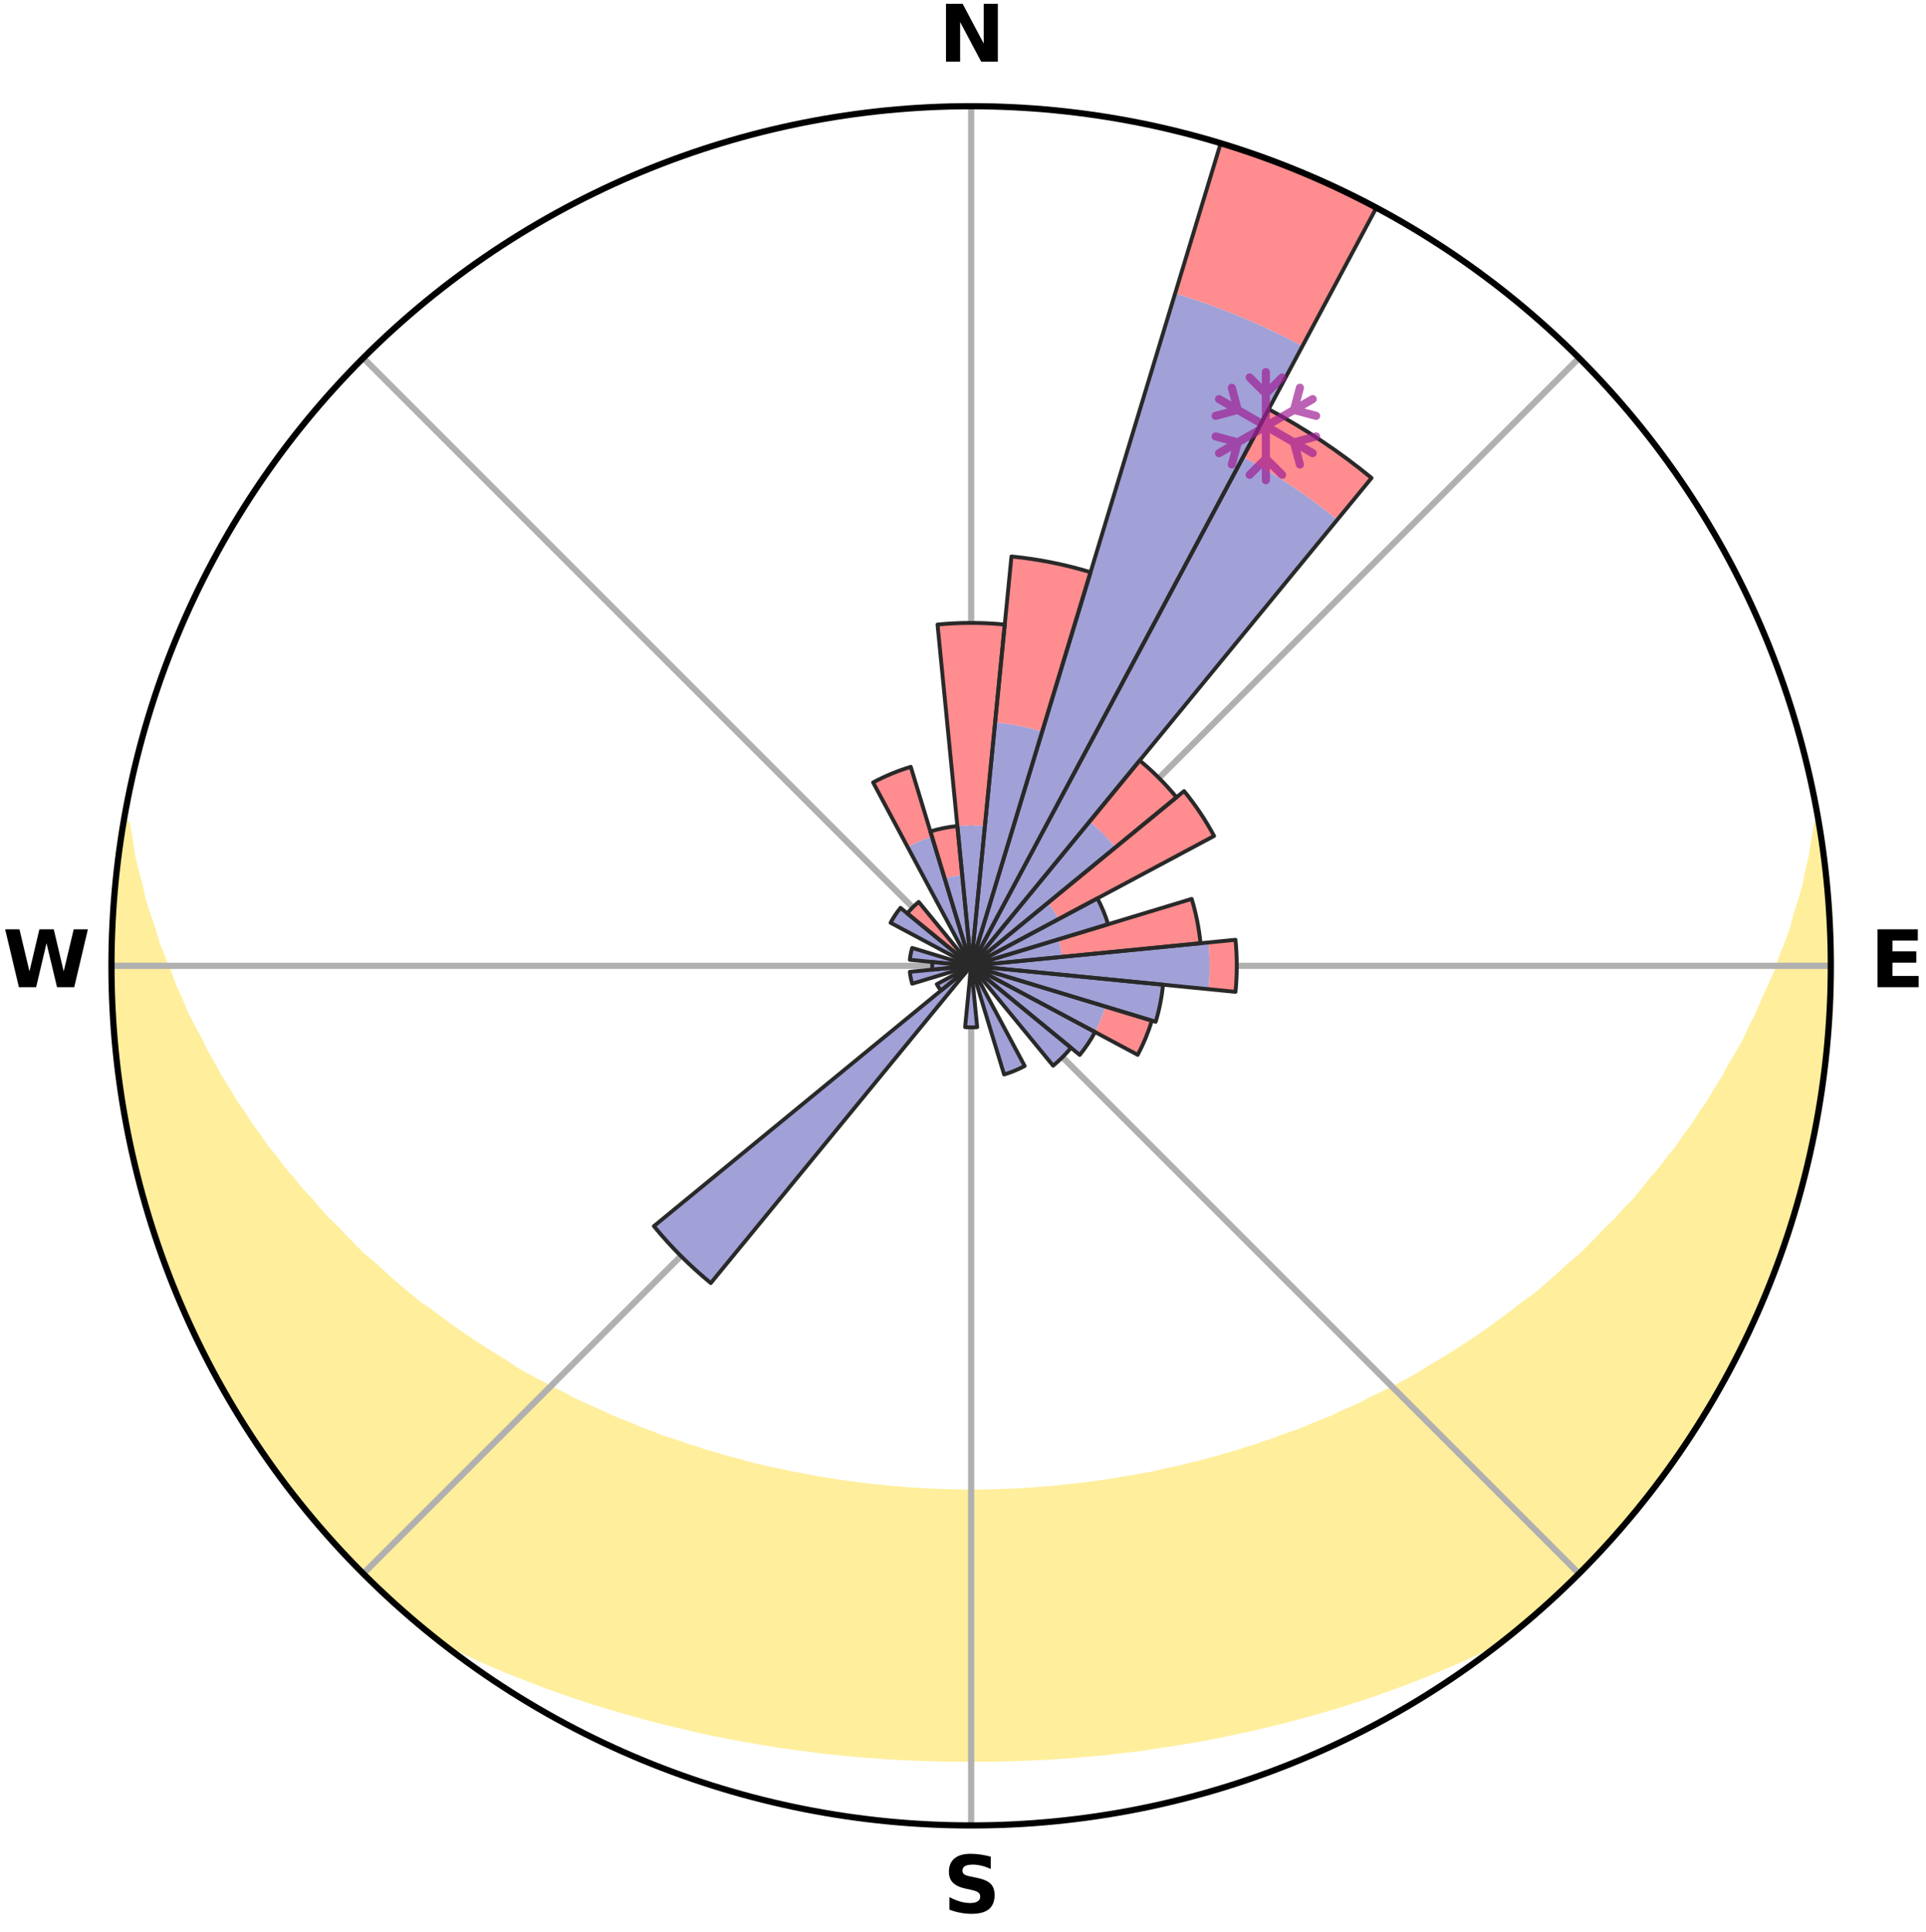 <?xml version="1.0" encoding="utf-8" standalone="no"?>
<!DOCTYPE svg PUBLIC "-//W3C//DTD SVG 1.1//EN"
  "http://www.w3.org/Graphics/SVG/1.1/DTD/svg11.dtd">
<svg xmlns:xlink="http://www.w3.org/1999/xlink" width="248.41pt" height="249.158pt" viewBox="0 0 248.41 249.158" xmlns="http://www.w3.org/2000/svg" version="1.1">
 <title>Ski Rose for Sauda skisenter</title>
 <defs>
  <style type="text/css">*{stroke-linejoin: round; stroke-linecap: butt}</style>
 </defs>
 <g id="figure_1">
  <g id="patch_1">
   <path d="M 0 249.158 
L 248.41 249.158 
L 248.41 0 
L 0 0 
z
" style="fill: #ffffff"/>
  </g>
  <g id="axes_1">
   <g id="patch_2">
    <path d="M 236.135 124.579 
C 236.135 110.018 233.267 95.599 227.695 82.147 
C 222.122 68.695 213.955 56.471 203.659 46.175 
C 193.363 35.879 181.139 27.711 167.687 22.139 
C 154.235 16.567 139.815 13.699 125.255 13.699 
C 110.694 13.699 96.275 16.567 82.823 22.139 
C 69.371 27.711 57.147 35.879 46.851 46.175 
C 36.555 56.471 28.387 68.695 22.815 82.147 
C 17.243 95.599 14.375 110.018 14.375 124.579 
C 14.375 139.14 17.243 153.559 22.815 167.011 
C 28.387 180.463 36.555 192.687 46.851 202.983 
C 57.147 213.279 69.371 221.447 82.823 227.019 
C 96.275 232.591 110.694 235.459 125.255 235.459 
C 139.815 235.459 154.235 232.591 167.687 227.019 
C 181.139 221.447 193.363 213.279 203.659 202.983 
C 213.955 192.687 222.122 180.463 227.695 167.011 
C 233.267 153.559 236.135 139.14 236.135 124.579 
M 125.255 124.579 
C 125.255 124.579 125.255 124.579 125.255 124.579 
C 125.255 124.579 125.255 124.579 125.255 124.579 
C 125.255 124.579 125.255 124.579 125.255 124.579 
C 125.255 124.579 125.255 124.579 125.255 124.579 
C 125.255 124.579 125.255 124.579 125.255 124.579 
C 125.255 124.579 125.255 124.579 125.255 124.579 
C 125.255 124.579 125.255 124.579 125.255 124.579 
C 125.255 124.579 125.255 124.579 125.255 124.579 
C 125.255 124.579 125.255 124.579 125.255 124.579 
C 125.255 124.579 125.255 124.579 125.255 124.579 
C 125.255 124.579 125.255 124.579 125.255 124.579 
C 125.255 124.579 125.255 124.579 125.255 124.579 
C 125.255 124.579 125.255 124.579 125.255 124.579 
C 125.255 124.579 125.255 124.579 125.255 124.579 
C 125.255 124.579 125.255 124.579 125.255 124.579 
C 125.255 124.579 125.255 124.579 125.255 124.579 
z
" style="fill: #ffffff"/>
   </g>
   <g id="PolyCollection_1">
    <defs>
     <path id="mfddd7ada20" d="M 234.584 -142.874 
L 234.456 -142.853 
L 234.103 -140.847 
L 233.827 -138.873 
L 233.36 -136.896 
L 232.985 -134.952 
L 232.419 -133.013 
L 231.809 -131.096 
L 231.306 -129.209 
L 230.616 -127.338 
L 229.888 -125.492 
L 229.277 -123.671 
L 228.48 -121.876 
L 227.651 -120.108 
L 226.944 -118.359 
L 226.054 -116.646 
L 225.288 -114.947 
L 224.342 -113.29 
L 223.369 -111.662 
L 222.523 -110.042 
L 221.5 -108.473 
L 220.605 -106.907 
L 219.537 -105.397 
L 218.595 -103.886 
L 217.485 -102.436 
L 216.502 -100.981 
L 215.354 -99.592 
L 214.332 -98.193 
L 213.151 -96.866 
L 212.094 -95.523 
L 211.02 -94.208 
L 209.793 -92.971 
L 208.689 -91.713 
L 207.438 -90.538 
L 206.308 -89.336 
L 205.164 -88.162 
L 204.008 -87.016 
L 202.716 -85.958 
L 201.54 -84.868 
L 200.353 -83.804 
L 199.157 -82.767 
L 197.952 -81.757 
L 196.627 -80.842 
L 195.409 -79.886 
L 194.184 -78.956 
L 192.954 -78.051 
L 191.717 -77.172 
L 190.476 -76.318 
L 189.231 -75.488 
L 187.982 -74.684 
L 186.73 -73.903 
L 185.475 -73.146 
L 184.218 -72.413 
L 183.044 -71.625 
L 181.781 -70.938 
L 180.518 -70.273 
L 179.254 -69.629 
L 177.99 -69.007 
L 176.727 -68.407 
L 175.533 -67.75 
L 174.269 -67.191 
L 173.007 -66.651 
L 171.807 -66.056 
L 170.546 -65.555 
L 169.287 -65.073 
L 168.083 -64.536 
L 166.827 -64.091 
L 165.574 -63.663 
L 164.369 -63.181 
L 163.121 -62.788 
L 161.915 -62.342 
L 160.671 -61.981 
L 159.466 -61.57 
L 158.227 -61.24 
L 157.022 -60.863 
L 155.789 -60.563 
L 154.586 -60.218 
L 153.358 -59.946 
L 152.157 -59.632 
L 150.935 -59.387 
L 149.735 -59.104 
L 148.536 -58.836 
L 147.321 -58.63 
L 146.124 -58.39 
L 144.915 -58.208 
L 143.72 -57.997 
L 142.525 -57.8 
L 141.322 -57.653 
L 140.13 -57.483 
L 138.937 -57.327 
L 137.74 -57.213 
L 136.55 -57.083 
L 135.36 -56.966 
L 134.167 -56.883 
L 132.978 -56.792 
L 131.789 -56.714 
L 130.601 -56.65 
L 129.412 -56.608 
L 128.224 -56.568 
L 127.036 -56.542 
L 125.849 -56.529 
L 124.661 -56.529 
L 123.473 -56.545 
L 122.286 -56.575 
L 121.098 -56.609 
L 119.91 -56.662 
L 118.722 -56.729 
L 117.533 -56.809 
L 116.343 -56.884 
L 115.154 -56.99 
L 113.964 -57.108 
L 112.77 -57.214 
L 111.579 -57.358 
L 110.387 -57.517 
L 109.188 -57.655 
L 107.995 -57.839 
L 106.801 -58.038 
L 105.596 -58.211 
L 104.4 -58.437 
L 103.205 -58.679 
L 101.992 -58.887 
L 100.795 -59.157 
L 99.577 -59.391 
L 98.377 -59.691 
L 97.153 -59.95 
L 95.952 -60.281 
L 94.751 -60.627 
L 93.52 -60.93 
L 92.318 -61.309 
L 91.082 -61.641 
L 89.879 -62.053 
L 88.638 -62.416 
L 87.435 -62.862 
L 86.189 -63.258 
L 84.94 -63.67 
L 83.737 -64.17 
L 82.484 -64.617 
L 81.283 -65.155 
L 80.028 -65.638 
L 78.77 -66.139 
L 77.572 -66.735 
L 76.313 -67.276 
L 75.053 -67.836 
L 73.791 -68.416 
L 72.602 -69.094 
L 71.342 -69.717 
L 70.081 -70.36 
L 68.822 -71.026 
L 67.562 -71.714 
L 66.305 -72.424 
L 65.138 -73.234 
L 63.886 -73.991 
L 62.638 -74.771 
L 61.392 -75.575 
L 60.15 -76.404 
L 58.913 -77.258 
L 57.68 -78.136 
L 56.453 -79.04 
L 55.232 -79.97 
L 53.906 -80.856 
L 52.696 -81.839 
L 51.495 -82.848 
L 50.303 -83.883 
L 49.119 -84.945 
L 47.946 -86.035 
L 46.658 -87.09 
L 45.506 -88.235 
L 44.365 -89.407 
L 43.238 -90.607 
L 41.991 -91.78 
L 40.89 -93.036 
L 39.805 -94.32 
L 38.597 -95.584 
L 37.543 -96.924 
L 36.365 -98.249 
L 35.346 -99.645 
L 34.202 -101.031 
L 33.221 -102.484 
L 32.115 -103.93 
L 31.177 -105.439 
L 30.112 -106.945 
L 29.219 -108.508 
L 28.199 -110.074 
L 27.356 -111.69 
L 26.386 -113.314 
L 25.595 -114.983 
L 24.679 -116.664 
L 23.792 -118.373 
L 23.087 -120.118 
L 22.26 -121.882 
L 21.618 -123.675 
L 20.856 -125.49 
L 20.13 -127.332 
L 19.591 -129.192 
L 18.939 -131.082 
L 18.328 -132.994 
L 17.906 -134.916 
L 17.384 -136.869 
L 16.913 -138.842 
L 16.634 -140.813 
L 16.275 -142.816 
L 16.019 -142.859 
L 16.019 -142.859 
L 15.616 -140.965 
L 15.425 -139.038 
L 15.138 -137.125 
L 15.015 -135.194 
L 14.744 -133.276 
L 14.687 -131.342 
L 14.534 -129.413 
L 14.414 -127.482 
L 14.406 -125.546 
L 14.484 -123.612 
L 14.464 -121.678 
L 14.554 -119.746 
L 14.6 -117.811 
L 14.81 -115.887 
L 14.923 -113.955 
L 15.141 -112.033 
L 15.448 -110.123 
L 15.601 -108.191 
L 15.971 -106.291 
L 16.247 -104.376 
L 16.682 -102.49 
L 17.024 -100.585 
L 17.46 -98.7 
L 17.988 -96.838 
L 18.426 -94.953 
L 18.954 -93.091 
L 19.575 -91.258 
L 20.109 -89.398 
L 20.792 -87.587 
L 21.44 -85.764 
L 22.182 -83.978 
L 22.842 -82.158 
L 23.581 -80.37 
L 24.413 -78.623 
L 25.21 -76.86 
L 26.099 -75.142 
L 26.915 -73.386 
L 27.902 -71.721 
L 28.778 -69.995 
L 29.723 -68.307 
L 30.757 -66.671 
L 31.76 -65.017 
L 32.795 -63.381 
L 33.913 -61.801 
L 35.007 -60.206 
L 36.18 -58.667 
L 37.298 -57.087 
L 38.483 -55.557 
L 39.7 -54.053 
L 40.95 -52.576 
L 42.232 -51.127 
L 43.547 -49.708 
L 44.827 -48.256 
L 46.21 -46.902 
L 47.562 -45.518 
L 48.934 -44.154 
L 50.375 -42.862 
L 51.784 -41.535 
L 53.25 -40.272 
L 54.729 -39.024 
L 56.388 -38.002 
L 58.162 -37.142 
L 59.918 -36.281 
L 61.686 -35.458 
L 63.457 -34.663 
L 65.238 -33.904 
L 67.044 -33.206 
L 68.829 -32.501 
L 70.621 -31.829 
L 72.412 -31.18 
L 74.209 -30.564 
L 76.004 -29.968 
L 77.802 -29.404 
L 79.599 -28.859 
L 81.398 -28.345 
L 83.195 -27.849 
L 84.995 -27.383 
L 86.791 -26.934 
L 88.59 -26.514 
L 90.378 -26.089 
L 92.173 -25.709 
L 93.97 -25.357 
L 95.764 -25.02 
L 97.559 -24.711 
L 99.347 -24.401 
L 101.139 -24.127 
L 102.931 -23.882 
L 104.72 -23.649 
L 106.507 -23.425 
L 108.297 -23.241 
L 110.084 -23.069 
L 111.87 -22.909 
L 113.657 -22.784 
L 115.442 -22.67 
L 117.228 -22.583 
L 119.012 -22.506 
L 120.796 -22.45 
L 122.58 -22.414 
L 124.363 -22.402 
L 126.147 -22.402 
L 127.93 -22.415 
L 129.714 -22.452 
L 131.498 -22.509 
L 133.283 -22.577 
L 135.067 -22.671 
L 136.852 -22.79 
L 138.639 -22.915 
L 140.426 -23.068 
L 142.214 -23.232 
L 144.001 -23.434 
L 145.79 -23.647 
L 147.581 -23.872 
L 149.368 -24.139 
L 151.16 -24.413 
L 152.954 -24.7 
L 154.747 -25.016 
L 156.543 -25.345 
L 158.331 -25.724 
L 160.126 -26.105 
L 161.925 -26.501 
L 163.721 -26.928 
L 165.52 -27.369 
L 167.317 -27.842 
L 169.118 -28.331 
L 170.915 -28.852 
L 172.715 -29.389 
L 174.51 -29.96 
L 176.309 -30.549 
L 178.102 -31.172 
L 179.897 -31.815 
L 181.686 -32.492 
L 183.476 -33.191 
L 185.257 -33.926 
L 187.038 -34.684 
L 188.835 -35.443 
L 190.599 -36.272 
L 192.359 -37.127 
L 194.105 -38.023 
L 195.783 -39.022 
L 197.265 -40.266 
L 198.726 -41.535 
L 200.149 -42.847 
L 201.579 -44.15 
L 202.966 -45.5 
L 204.312 -46.889 
L 205.643 -48.294 
L 206.984 -49.688 
L 208.297 -51.109 
L 209.527 -52.604 
L 210.774 -54.082 
L 211.988 -55.588 
L 213.162 -57.125 
L 214.379 -58.631 
L 215.496 -60.211 
L 216.581 -61.812 
L 217.693 -63.395 
L 218.767 -65.005 
L 219.751 -66.672 
L 220.75 -68.328 
L 221.666 -70.032 
L 222.692 -71.675 
L 223.539 -73.416 
L 224.457 -75.119 
L 225.273 -76.873 
L 226.125 -78.61 
L 226.867 -80.397 
L 227.652 -82.165 
L 228.405 -83.947 
L 229.035 -85.777 
L 229.721 -87.586 
L 230.373 -89.407 
L 230.992 -91.24 
L 231.475 -93.115 
L 232.025 -94.969 
L 232.556 -96.829 
L 233.038 -98.703 
L 233.486 -100.585 
L 233.9 -102.475 
L 234.163 -104.394 
L 234.507 -106.297 
L 234.817 -108.205 
L 235.1 -110.118 
L 235.341 -112.036 
L 235.548 -113.959 
L 235.721 -115.885 
L 235.864 -117.814 
L 235.968 -119.745 
L 236.038 -121.678 
L 236.077 -123.612 
L 236.079 -125.546 
L 236.047 -127.48 
L 235.981 -129.413 
L 235.883 -131.345 
L 235.749 -133.275 
L 235.582 -135.202 
L 235.384 -137.127 
L 235.15 -139.047 
L 234.883 -140.963 
L 234.584 -142.874 
z
" style="stroke: #ffee9c"/>
    </defs>
    <g clip-path="url(#pe03ba20b05)">
     <use xlink:href="#mfddd7ada20" x="0" y="249.158" style="fill: #ffee9c; stroke: #ffee9c"/>
    </g>
   </g>
   <g id="matplotlib.axis_1">
    <g id="xtick_1">
     <g id="line2d_1">
      <path d="M 125.255 124.579 
L 125.255 13.699 
" clip-path="url(#pe03ba20b05)" style="fill: none; stroke: #b0b0b0; stroke-width: 0.8; stroke-linecap: square"/>
     </g>
     <g id="text_1">
      <!-- N -->
      <g transform="translate(121.07 7.958) scale(0.1 -0.1)">
       <defs>
        <path id="DejaVuSans-Bold-4e" d="M 588 4666 
L 1931 4666 
L 3628 1466 
L 3628 4666 
L 4769 4666 
L 4769 0 
L 3425 0 
L 1728 3200 
L 1728 0 
L 588 0 
L 588 4666 
z
" transform="scale(0.016)"/>
       </defs>
       <use xlink:href="#DejaVuSans-Bold-4e"/>
      </g>
     </g>
    </g>
    <g id="xtick_2">
     <g id="line2d_2">
      <path d="M 125.255 124.579 
L 203.659 46.175 
" clip-path="url(#pe03ba20b05)" style="fill: none; stroke: #b0b0b0; stroke-width: 0.8; stroke-linecap: square"/>
     </g>
    </g>
    <g id="xtick_3">
     <g id="line2d_3">
      <path d="M 125.255 124.579 
L 236.135 124.579 
" clip-path="url(#pe03ba20b05)" style="fill: none; stroke: #b0b0b0; stroke-width: 0.8; stroke-linecap: square"/>
     </g>
     <g id="text_2">
      <!-- E -->
      <g transform="translate(241.219 127.338) scale(0.1 -0.1)">
       <defs>
        <path id="DejaVuSans-Bold-45" d="M 588 4666 
L 3834 4666 
L 3834 3756 
L 1791 3756 
L 1791 2888 
L 3713 2888 
L 3713 1978 
L 1791 1978 
L 1791 909 
L 3903 909 
L 3903 0 
L 588 0 
L 588 4666 
z
" transform="scale(0.016)"/>
       </defs>
       <use xlink:href="#DejaVuSans-Bold-45"/>
      </g>
     </g>
    </g>
    <g id="xtick_4">
     <g id="line2d_4">
      <path d="M 125.255 124.579 
L 203.659 202.983 
" clip-path="url(#pe03ba20b05)" style="fill: none; stroke: #b0b0b0; stroke-width: 0.8; stroke-linecap: square"/>
     </g>
    </g>
    <g id="xtick_5">
     <g id="line2d_5">
      <path d="M 125.255 124.579 
L 125.255 235.459 
" clip-path="url(#pe03ba20b05)" style="fill: none; stroke: #b0b0b0; stroke-width: 0.8; stroke-linecap: square"/>
     </g>
     <g id="text_3">
      <!-- S -->
      <g transform="translate(121.654 246.718) scale(0.1 -0.1)">
       <defs>
        <path id="DejaVuSans-Bold-53" d="M 3834 4519 
L 3834 3531 
Q 3450 3703 3084 3790 
Q 2719 3878 2394 3878 
Q 1963 3878 1756 3759 
Q 1550 3641 1550 3391 
Q 1550 3203 1689 3098 
Q 1828 2994 2194 2919 
L 2706 2816 
Q 3484 2659 3812 2340 
Q 4141 2022 4141 1434 
Q 4141 663 3683 286 
Q 3225 -91 2284 -91 
Q 1841 -91 1394 -6 
Q 947 78 500 244 
L 500 1259 
Q 947 1022 1364 901 
Q 1781 781 2169 781 
Q 2563 781 2772 912 
Q 2981 1044 2981 1288 
Q 2981 1506 2839 1625 
Q 2697 1744 2272 1838 
L 1806 1941 
Q 1106 2091 782 2419 
Q 459 2747 459 3303 
Q 459 4000 909 4375 
Q 1359 4750 2203 4750 
Q 2588 4750 2994 4692 
Q 3400 4634 3834 4519 
z
" transform="scale(0.016)"/>
       </defs>
       <use xlink:href="#DejaVuSans-Bold-53"/>
      </g>
     </g>
    </g>
    <g id="xtick_6">
     <g id="line2d_6">
      <path d="M 125.255 124.579 
L 46.851 202.983 
" clip-path="url(#pe03ba20b05)" style="fill: none; stroke: #b0b0b0; stroke-width: 0.8; stroke-linecap: square"/>
     </g>
    </g>
    <g id="xtick_7">
     <g id="line2d_7">
      <path d="M 125.255 124.579 
L 14.375 124.579 
" clip-path="url(#pe03ba20b05)" style="fill: none; stroke: #b0b0b0; stroke-width: 0.8; stroke-linecap: square"/>
     </g>
     <g id="text_4">
      <!-- W -->
      <g transform="translate(0.36 127.338) scale(0.1 -0.1)">
       <defs>
        <path id="DejaVuSans-Bold-57" d="M 191 4666 
L 1344 4666 
L 2150 1275 
L 2950 4666 
L 4109 4666 
L 4909 1275 
L 5716 4666 
L 6859 4666 
L 5759 0 
L 4372 0 
L 3525 3547 
L 2688 0 
L 1300 0 
L 191 4666 
z
" transform="scale(0.016)"/>
       </defs>
       <use xlink:href="#DejaVuSans-Bold-57"/>
      </g>
     </g>
    </g>
    <g id="xtick_8">
     <g id="line2d_8">
      <path d="M 125.255 124.579 
L 46.851 46.175 
" clip-path="url(#pe03ba20b05)" style="fill: none; stroke: #b0b0b0; stroke-width: 0.8; stroke-linecap: square"/>
     </g>
    </g>
   </g>
   <g id="matplotlib.axis_2"/>
   <g id="patch_3">
    <path d="M 125.255 124.579 
C 125.255 124.579 125.255 124.579 125.255 124.579 
C 125.255 124.579 125.255 124.579 125.255 124.579 
L 125.255 124.579 
C 125.255 124.579 125.255 124.579 125.255 124.579 
C 125.255 124.579 125.255 124.579 125.255 124.579 
z
" clip-path="url(#pe03ba20b05)" style="fill: #d9d9d9"/>
   </g>
   <g id="patch_4">
    <path d="M 125.255 124.579 
C 125.255 124.579 125.255 124.579 125.255 124.579 
C 125.255 124.579 125.255 124.579 125.255 124.579 
L 125.255 124.579 
C 125.255 124.579 125.255 124.579 125.255 124.579 
C 125.255 124.579 125.255 124.579 125.255 124.579 
z
" clip-path="url(#pe03ba20b05)" style="fill: #d9d9d9"/>
   </g>
   <g id="patch_5">
    <path d="M 125.255 124.579 
C 125.255 124.579 125.255 124.579 125.255 124.579 
C 125.255 124.579 125.255 124.579 125.255 124.579 
L 125.255 124.579 
C 125.255 124.579 125.255 124.579 125.255 124.579 
C 125.255 124.579 125.255 124.579 125.255 124.579 
z
" clip-path="url(#pe03ba20b05)" style="fill: #d9d9d9"/>
   </g>
   <g id="patch_6">
    <path d="M 125.255 124.579 
C 125.255 124.579 125.255 124.579 125.255 124.579 
C 125.255 124.579 125.255 124.579 125.255 124.579 
L 125.255 124.579 
C 125.255 124.579 125.255 124.579 125.255 124.579 
C 125.255 124.579 125.255 124.579 125.255 124.579 
z
" clip-path="url(#pe03ba20b05)" style="fill: #d9d9d9"/>
   </g>
   <g id="patch_7">
    <path d="M 125.255 124.579 
C 125.255 124.579 125.255 124.579 125.255 124.579 
C 125.255 124.579 125.255 124.579 125.255 124.579 
L 125.255 124.579 
C 125.255 124.579 125.255 124.579 125.255 124.579 
C 125.255 124.579 125.255 124.579 125.255 124.579 
z
" clip-path="url(#pe03ba20b05)" style="fill: #d9d9d9"/>
   </g>
   <g id="patch_8">
    <path d="M 125.255 124.579 
C 125.255 124.579 125.255 124.579 125.255 124.579 
C 125.255 124.579 125.255 124.579 125.255 124.579 
L 125.255 124.579 
C 125.255 124.579 125.255 124.579 125.255 124.579 
C 125.255 124.579 125.255 124.579 125.255 124.579 
z
" clip-path="url(#pe03ba20b05)" style="fill: #d9d9d9"/>
   </g>
   <g id="patch_9">
    <path d="M 125.255 124.579 
C 125.255 124.579 125.255 124.579 125.255 124.579 
C 125.255 124.579 125.255 124.579 125.255 124.579 
L 125.255 124.579 
C 125.255 124.579 125.255 124.579 125.255 124.579 
C 125.255 124.579 125.255 124.579 125.255 124.579 
z
" clip-path="url(#pe03ba20b05)" style="fill: #d9d9d9"/>
   </g>
   <g id="patch_10">
    <path d="M 125.255 124.579 
C 125.255 124.579 125.255 124.579 125.255 124.579 
C 125.255 124.579 125.255 124.579 125.255 124.579 
L 125.255 124.579 
C 125.255 124.579 125.255 124.579 125.255 124.579 
C 125.255 124.579 125.255 124.579 125.255 124.579 
z
" clip-path="url(#pe03ba20b05)" style="fill: #d9d9d9"/>
   </g>
   <g id="patch_11">
    <path d="M 125.255 124.579 
C 125.255 124.579 125.255 124.579 125.255 124.579 
C 125.255 124.579 125.255 124.579 125.255 124.579 
L 125.255 124.579 
C 125.255 124.579 125.255 124.579 125.255 124.579 
C 125.255 124.579 125.255 124.579 125.255 124.579 
z
" clip-path="url(#pe03ba20b05)" style="fill: #d9d9d9"/>
   </g>
   <g id="patch_12">
    <path d="M 125.255 124.579 
C 125.255 124.579 125.255 124.579 125.255 124.579 
C 125.255 124.579 125.255 124.579 125.255 124.579 
L 125.255 124.579 
C 125.255 124.579 125.255 124.579 125.255 124.579 
C 125.255 124.579 125.255 124.579 125.255 124.579 
z
" clip-path="url(#pe03ba20b05)" style="fill: #d9d9d9"/>
   </g>
   <g id="patch_13">
    <path d="M 125.255 124.579 
C 125.255 124.579 125.255 124.579 125.255 124.579 
C 125.255 124.579 125.255 124.579 125.255 124.579 
L 125.255 124.579 
C 125.255 124.579 125.255 124.579 125.255 124.579 
C 125.255 124.579 125.255 124.579 125.255 124.579 
z
" clip-path="url(#pe03ba20b05)" style="fill: #d9d9d9"/>
   </g>
   <g id="patch_14">
    <path d="M 125.255 124.579 
C 125.255 124.579 125.255 124.579 125.255 124.579 
C 125.255 124.579 125.255 124.579 125.255 124.579 
L 125.255 124.579 
C 125.255 124.579 125.255 124.579 125.255 124.579 
C 125.255 124.579 125.255 124.579 125.255 124.579 
z
" clip-path="url(#pe03ba20b05)" style="fill: #d9d9d9"/>
   </g>
   <g id="patch_15">
    <path d="M 125.255 124.579 
C 125.255 124.579 125.255 124.579 125.255 124.579 
C 125.255 124.579 125.255 124.579 125.255 124.579 
L 125.255 124.579 
C 125.255 124.579 125.255 124.579 125.255 124.579 
C 125.255 124.579 125.255 124.579 125.255 124.579 
z
" clip-path="url(#pe03ba20b05)" style="fill: #d9d9d9"/>
   </g>
   <g id="patch_16">
    <path d="M 125.255 124.579 
C 125.255 124.579 125.255 124.579 125.255 124.579 
C 125.255 124.579 125.255 124.579 125.255 124.579 
L 125.255 124.579 
C 125.255 124.579 125.255 124.579 125.255 124.579 
C 125.255 124.579 125.255 124.579 125.255 124.579 
z
" clip-path="url(#pe03ba20b05)" style="fill: #d9d9d9"/>
   </g>
   <g id="patch_17">
    <path d="M 125.255 124.579 
C 125.255 124.579 125.255 124.579 125.255 124.579 
C 125.255 124.579 125.255 124.579 125.255 124.579 
L 125.255 124.579 
C 125.255 124.579 125.255 124.579 125.255 124.579 
C 125.255 124.579 125.255 124.579 125.255 124.579 
z
" clip-path="url(#pe03ba20b05)" style="fill: #d9d9d9"/>
   </g>
   <g id="patch_18">
    <path d="M 125.255 124.579 
C 125.255 124.579 125.255 124.579 125.255 124.579 
C 125.255 124.579 125.255 124.579 125.255 124.579 
L 125.255 124.579 
C 125.255 124.579 125.255 124.579 125.255 124.579 
C 125.255 124.579 125.255 124.579 125.255 124.579 
z
" clip-path="url(#pe03ba20b05)" style="fill: #d9d9d9"/>
   </g>
   <g id="patch_19">
    <path d="M 125.255 124.579 
C 125.255 124.579 125.255 124.579 125.255 124.579 
C 125.255 124.579 125.255 124.579 125.255 124.579 
L 125.255 124.579 
C 125.255 124.579 125.255 124.579 125.255 124.579 
C 125.255 124.579 125.255 124.579 125.255 124.579 
z
" clip-path="url(#pe03ba20b05)" style="fill: #d9d9d9"/>
   </g>
   <g id="patch_20">
    <path d="M 125.255 124.579 
C 125.255 124.579 125.255 124.579 125.255 124.579 
C 125.255 124.579 125.255 124.579 125.255 124.579 
L 125.255 124.579 
C 125.255 124.579 125.255 124.579 125.255 124.579 
C 125.255 124.579 125.255 124.579 125.255 124.579 
z
" clip-path="url(#pe03ba20b05)" style="fill: #d9d9d9"/>
   </g>
   <g id="patch_21">
    <path d="M 125.255 124.579 
C 125.255 124.579 125.255 124.579 125.255 124.579 
C 125.255 124.579 125.255 124.579 125.255 124.579 
L 125.255 124.579 
C 125.255 124.579 125.255 124.579 125.255 124.579 
C 125.255 124.579 125.255 124.579 125.255 124.579 
z
" clip-path="url(#pe03ba20b05)" style="fill: #d9d9d9"/>
   </g>
   <g id="patch_22">
    <path d="M 125.255 124.579 
C 125.255 124.579 125.255 124.579 125.255 124.579 
C 125.255 124.579 125.255 124.579 125.255 124.579 
L 125.255 124.579 
C 125.255 124.579 125.255 124.579 125.255 124.579 
C 125.255 124.579 125.255 124.579 125.255 124.579 
z
" clip-path="url(#pe03ba20b05)" style="fill: #d9d9d9"/>
   </g>
   <g id="patch_23">
    <path d="M 125.255 124.579 
C 125.255 124.579 125.255 124.579 125.255 124.579 
C 125.255 124.579 125.255 124.579 125.255 124.579 
L 125.255 124.579 
C 125.255 124.579 125.255 124.579 125.255 124.579 
C 125.255 124.579 125.255 124.579 125.255 124.579 
z
" clip-path="url(#pe03ba20b05)" style="fill: #d9d9d9"/>
   </g>
   <g id="patch_24">
    <path d="M 125.255 124.579 
C 125.255 124.579 125.255 124.579 125.255 124.579 
C 125.255 124.579 125.255 124.579 125.255 124.579 
L 125.255 124.579 
C 125.255 124.579 125.255 124.579 125.255 124.579 
C 125.255 124.579 125.255 124.579 125.255 124.579 
z
" clip-path="url(#pe03ba20b05)" style="fill: #d9d9d9"/>
   </g>
   <g id="patch_25">
    <path d="M 125.255 124.579 
C 125.255 124.579 125.255 124.579 125.255 124.579 
C 125.255 124.579 125.255 124.579 125.255 124.579 
L 125.255 124.579 
C 125.255 124.579 125.255 124.579 125.255 124.579 
C 125.255 124.579 125.255 124.579 125.255 124.579 
z
" clip-path="url(#pe03ba20b05)" style="fill: #d9d9d9"/>
   </g>
   <g id="patch_26">
    <path d="M 125.255 124.579 
C 125.255 124.579 125.255 124.579 125.255 124.579 
C 125.255 124.579 125.255 124.579 125.255 124.579 
L 125.255 124.579 
C 125.255 124.579 125.255 124.579 125.255 124.579 
C 125.255 124.579 125.255 124.579 125.255 124.579 
z
" clip-path="url(#pe03ba20b05)" style="fill: #d9d9d9"/>
   </g>
   <g id="patch_27">
    <path d="M 125.255 124.579 
C 125.255 124.579 125.255 124.579 125.255 124.579 
C 125.255 124.579 125.255 124.579 125.255 124.579 
L 125.255 124.579 
C 125.255 124.579 125.255 124.579 125.255 124.579 
C 125.255 124.579 125.255 124.579 125.255 124.579 
z
" clip-path="url(#pe03ba20b05)" style="fill: #d9d9d9"/>
   </g>
   <g id="patch_28">
    <path d="M 125.255 124.579 
C 125.255 124.579 125.255 124.579 125.255 124.579 
C 125.255 124.579 125.255 124.579 125.255 124.579 
L 125.255 124.579 
C 125.255 124.579 125.255 124.579 125.255 124.579 
C 125.255 124.579 125.255 124.579 125.255 124.579 
z
" clip-path="url(#pe03ba20b05)" style="fill: #d9d9d9"/>
   </g>
   <g id="patch_29">
    <path d="M 125.255 124.579 
C 125.255 124.579 125.255 124.579 125.255 124.579 
C 125.255 124.579 125.255 124.579 125.255 124.579 
L 125.255 124.579 
C 125.255 124.579 125.255 124.579 125.255 124.579 
C 125.255 124.579 125.255 124.579 125.255 124.579 
z
" clip-path="url(#pe03ba20b05)" style="fill: #d9d9d9"/>
   </g>
   <g id="patch_30">
    <path d="M 125.255 124.579 
C 125.255 124.579 125.255 124.579 125.255 124.579 
C 125.255 124.579 125.255 124.579 125.255 124.579 
L 125.255 124.579 
C 125.255 124.579 125.255 124.579 125.255 124.579 
C 125.255 124.579 125.255 124.579 125.255 124.579 
z
" clip-path="url(#pe03ba20b05)" style="fill: #d9d9d9"/>
   </g>
   <g id="patch_31">
    <path d="M 125.255 124.579 
C 125.255 124.579 125.255 124.579 125.255 124.579 
C 125.255 124.579 125.255 124.579 125.255 124.579 
L 125.255 124.579 
C 125.255 124.579 125.255 124.579 125.255 124.579 
C 125.255 124.579 125.255 124.579 125.255 124.579 
z
" clip-path="url(#pe03ba20b05)" style="fill: #d9d9d9"/>
   </g>
   <g id="patch_32">
    <path d="M 125.255 124.579 
C 125.255 124.579 125.255 124.579 125.255 124.579 
C 125.255 124.579 125.255 124.579 125.255 124.579 
L 125.255 124.579 
C 125.255 124.579 125.255 124.579 125.255 124.579 
C 125.255 124.579 125.255 124.579 125.255 124.579 
z
" clip-path="url(#pe03ba20b05)" style="fill: #d9d9d9"/>
   </g>
   <g id="patch_33">
    <path d="M 125.255 124.579 
C 125.255 124.579 125.255 124.579 125.255 124.579 
C 125.255 124.579 125.255 124.579 125.255 124.579 
L 125.255 124.579 
C 125.255 124.579 125.255 124.579 125.255 124.579 
C 125.255 124.579 125.255 124.579 125.255 124.579 
z
" clip-path="url(#pe03ba20b05)" style="fill: #d9d9d9"/>
   </g>
   <g id="patch_34">
    <path d="M 125.255 124.579 
C 125.255 124.579 125.255 124.579 125.255 124.579 
C 125.255 124.579 125.255 124.579 125.255 124.579 
L 125.255 124.579 
C 125.255 124.579 125.255 124.579 125.255 124.579 
C 125.255 124.579 125.255 124.579 125.255 124.579 
z
" clip-path="url(#pe03ba20b05)" style="fill: #d9d9d9"/>
   </g>
   <g id="patch_35">
    <path d="M 125.255 124.579 
C 125.255 124.579 125.255 124.579 125.255 124.579 
C 125.255 124.579 125.255 124.579 125.255 124.579 
L 127.031 106.55 
C 126.44 106.492 125.848 106.463 125.255 106.463 
C 124.662 106.463 124.069 106.492 123.479 106.55 
z
" clip-path="url(#pe03ba20b05)" style="fill: #a1a1d8"/>
   </g>
   <g id="patch_36">
    <path d="M 125.255 124.579 
C 125.255 124.579 125.255 124.579 125.255 124.579 
C 125.255 124.579 125.255 124.579 125.255 124.579 
L 134.422 94.361 
C 133.432 94.061 132.429 93.809 131.415 93.608 
C 130.402 93.406 129.379 93.254 128.35 93.153 
z
" clip-path="url(#pe03ba20b05)" style="fill: #a1a1d8"/>
   </g>
   <g id="patch_37">
    <path d="M 125.255 124.579 
C 125.255 124.579 125.255 124.579 125.255 124.579 
C 125.255 124.579 125.255 124.579 125.255 124.579 
L 167.987 44.634 
C 165.37 43.235 162.686 41.966 159.945 40.83 
C 157.204 39.695 154.408 38.694 151.569 37.833 
z
" clip-path="url(#pe03ba20b05)" style="fill: #a1a1d8"/>
   </g>
   <g id="patch_38">
    <path d="M 125.255 124.579 
C 125.255 124.579 125.255 124.579 125.255 124.579 
C 125.255 124.579 125.255 124.579 125.255 124.579 
L 172.479 67.036 
C 170.596 65.49 168.637 64.038 166.611 62.685 
C 164.586 61.331 162.494 60.077 160.346 58.929 
z
" clip-path="url(#pe03ba20b05)" style="fill: #a1a1d8"/>
   </g>
   <g id="patch_39">
    <path d="M 125.255 124.579 
C 125.255 124.579 125.255 124.579 125.255 124.579 
C 125.255 124.579 125.255 124.579 125.255 124.579 
L 143.882 109.292 
C 143.381 108.683 142.851 108.098 142.294 107.54 
C 141.736 106.983 141.151 106.453 140.541 105.952 
z
" clip-path="url(#pe03ba20b05)" style="fill: #a1a1d8"/>
   </g>
   <g id="patch_40">
    <path d="M 125.255 124.579 
C 125.255 124.579 125.255 124.579 125.255 124.579 
C 125.255 124.579 125.255 124.579 125.255 124.579 
L 136.552 118.541 
C 136.355 118.171 136.139 117.811 135.906 117.462 
C 135.673 117.114 135.423 116.777 135.157 116.453 
z
" clip-path="url(#pe03ba20b05)" style="fill: #a1a1d8"/>
   </g>
   <g id="patch_41">
    <path d="M 125.255 124.579 
C 125.255 124.579 125.255 124.579 125.255 124.579 
C 125.255 124.579 125.255 124.579 125.255 124.579 
L 142.921 119.22 
C 142.746 118.642 142.542 118.073 142.311 117.514 
C 142.079 116.956 141.821 116.41 141.536 115.877 
z
" clip-path="url(#pe03ba20b05)" style="fill: #a1a1d8"/>
   </g>
   <g id="patch_42">
    <path d="M 125.255 124.579 
C 125.255 124.579 125.255 124.579 125.255 124.579 
C 125.255 124.579 125.255 124.579 125.255 124.579 
L 136.981 123.424 
C 136.944 123.04 136.887 122.659 136.812 122.28 
C 136.737 121.902 136.643 121.528 136.531 121.159 
z
" clip-path="url(#pe03ba20b05)" style="fill: #a1a1d8"/>
   </g>
   <g id="patch_43">
    <path d="M 125.255 124.579 
C 125.255 124.579 125.255 124.579 125.255 124.579 
C 125.255 124.579 125.255 124.579 125.255 124.579 
L 155.875 127.595 
C 155.974 126.593 156.023 125.586 156.023 124.579 
C 156.023 123.572 155.974 122.565 155.875 121.563 
z
" clip-path="url(#pe03ba20b05)" style="fill: #a1a1d8"/>
   </g>
   <g id="patch_44">
    <path d="M 125.255 124.579 
C 125.255 124.579 125.255 124.579 125.255 124.579 
C 125.255 124.579 125.255 124.579 125.255 124.579 
L 149.054 131.798 
C 149.29 131.019 149.488 130.229 149.647 129.431 
C 149.806 128.633 149.925 127.827 150.005 127.017 
z
" clip-path="url(#pe03ba20b05)" style="fill: #a1a1d8"/>
   </g>
   <g id="patch_45">
    <path d="M 125.255 124.579 
C 125.255 124.579 125.255 124.579 125.255 124.579 
C 125.255 124.579 125.255 124.579 125.255 124.579 
L 141.232 133.119 
C 141.511 132.596 141.765 132.06 141.992 131.512 
C 142.219 130.964 142.419 130.405 142.591 129.838 
z
" clip-path="url(#pe03ba20b05)" style="fill: #a1a1d8"/>
   </g>
   <g id="patch_46">
    <path d="M 125.255 124.579 
C 125.255 124.579 125.255 124.579 125.255 124.579 
C 125.255 124.579 125.255 124.579 125.255 124.579 
L 139.259 136.072 
C 139.635 135.613 139.988 135.137 140.318 134.644 
C 140.647 134.151 140.952 133.642 141.232 133.119 
z
" clip-path="url(#pe03ba20b05)" style="fill: #a1a1d8"/>
   </g>
   <g id="patch_47">
    <path d="M 125.255 124.579 
C 125.255 124.579 125.255 124.579 125.255 124.579 
C 125.255 124.579 125.255 124.579 125.255 124.579 
L 135.827 137.461 
C 136.248 137.115 136.653 136.748 137.038 136.362 
C 137.424 135.977 137.79 135.572 138.136 135.151 
z
" clip-path="url(#pe03ba20b05)" style="fill: #a1a1d8"/>
   </g>
   <g id="patch_48">
    <path d="M 125.255 124.579 
C 125.255 124.579 125.255 124.579 125.255 124.579 
C 125.255 124.579 125.255 124.579 125.255 124.579 
L 125.255 124.579 
C 125.255 124.579 125.255 124.579 125.255 124.579 
C 125.255 124.579 125.255 124.579 125.255 124.579 
z
" clip-path="url(#pe03ba20b05)" style="fill: #a1a1d8"/>
   </g>
   <g id="patch_49">
    <path d="M 125.255 124.579 
C 125.255 124.579 125.255 124.579 125.255 124.579 
C 125.255 124.579 125.255 124.579 125.255 124.579 
L 129.507 138.597 
C 129.966 138.458 130.418 138.296 130.861 138.113 
C 131.304 137.929 131.737 137.724 132.16 137.498 
z
" clip-path="url(#pe03ba20b05)" style="fill: #a1a1d8"/>
   </g>
   <g id="patch_50">
    <path d="M 125.255 124.579 
C 125.255 124.579 125.255 124.579 125.255 124.579 
C 125.255 124.579 125.255 124.579 125.255 124.579 
L 125.255 124.579 
C 125.255 124.579 125.255 124.579 125.255 124.579 
C 125.255 124.579 125.255 124.579 125.255 124.579 
z
" clip-path="url(#pe03ba20b05)" style="fill: #a1a1d8"/>
   </g>
   <g id="patch_51">
    <path d="M 125.255 124.579 
C 125.255 124.579 125.255 124.579 125.255 124.579 
C 125.255 124.579 125.255 124.579 125.255 124.579 
L 124.476 132.485 
C 124.735 132.511 124.995 132.523 125.255 132.523 
C 125.515 132.523 125.775 132.511 126.034 132.485 
z
" clip-path="url(#pe03ba20b05)" style="fill: #a1a1d8"/>
   </g>
   <g id="patch_52">
    <path d="M 125.255 124.579 
C 125.255 124.579 125.255 124.579 125.255 124.579 
C 125.255 124.579 125.255 124.579 125.255 124.579 
L 125.255 124.579 
C 125.255 124.579 125.255 124.579 125.255 124.579 
C 125.255 124.579 125.255 124.579 125.255 124.579 
z
" clip-path="url(#pe03ba20b05)" style="fill: #a1a1d8"/>
   </g>
   <g id="patch_53">
    <path d="M 125.255 124.579 
C 125.255 124.579 125.255 124.579 125.255 124.579 
C 125.255 124.579 125.255 124.579 125.255 124.579 
L 125.255 124.579 
C 125.255 124.579 125.255 124.579 125.255 124.579 
C 125.255 124.579 125.255 124.579 125.255 124.579 
z
" clip-path="url(#pe03ba20b05)" style="fill: #a1a1d8"/>
   </g>
   <g id="patch_54">
    <path d="M 125.255 124.579 
C 125.255 124.579 125.255 124.579 125.255 124.579 
C 125.255 124.579 125.255 124.579 125.255 124.579 
L 125.255 124.579 
C 125.255 124.579 125.255 124.579 125.255 124.579 
C 125.255 124.579 125.255 124.579 125.255 124.579 
z
" clip-path="url(#pe03ba20b05)" style="fill: #a1a1d8"/>
   </g>
   <g id="patch_55">
    <path d="M 125.255 124.579 
C 125.255 124.579 125.255 124.579 125.255 124.579 
C 125.255 124.579 125.255 124.579 125.255 124.579 
L 84.335 158.161 
C 85.434 159.501 86.598 160.785 87.824 162.01 
C 89.049 163.236 90.333 164.4 91.673 165.499 
z
" clip-path="url(#pe03ba20b05)" style="fill: #a1a1d8"/>
   </g>
   <g id="patch_56">
    <path d="M 125.255 124.579 
C 125.255 124.579 125.255 124.579 125.255 124.579 
C 125.255 124.579 125.255 124.579 125.255 124.579 
L 120.824 126.948 
C 120.901 127.093 120.986 127.234 121.077 127.37 
C 121.169 127.507 121.267 127.639 121.371 127.767 
z
" clip-path="url(#pe03ba20b05)" style="fill: #a1a1d8"/>
   </g>
   <g id="patch_57">
    <path d="M 125.255 124.579 
C 125.255 124.579 125.255 124.579 125.255 124.579 
C 125.255 124.579 125.255 124.579 125.255 124.579 
L 125.255 124.579 
C 125.255 124.579 125.255 124.579 125.255 124.579 
C 125.255 124.579 125.255 124.579 125.255 124.579 
z
" clip-path="url(#pe03ba20b05)" style="fill: #a1a1d8"/>
   </g>
   <g id="patch_58">
    <path d="M 125.255 124.579 
C 125.255 124.579 125.255 124.579 125.255 124.579 
C 125.255 124.579 125.255 124.579 125.255 124.579 
L 117.349 125.358 
C 117.374 125.617 117.412 125.874 117.463 126.129 
C 117.514 126.384 117.577 126.636 117.653 126.885 
z
" clip-path="url(#pe03ba20b05)" style="fill: #a1a1d8"/>
   </g>
   <g id="patch_59">
    <path d="M 125.255 124.579 
C 125.255 124.579 125.255 124.579 125.255 124.579 
C 125.255 124.579 125.255 124.579 125.255 124.579 
L 120.255 124.087 
C 120.238 124.25 120.23 124.415 120.23 124.579 
C 120.23 124.744 120.238 124.908 120.255 125.072 
z
" clip-path="url(#pe03ba20b05)" style="fill: #a1a1d8"/>
   </g>
   <g id="patch_60">
    <path d="M 125.255 124.579 
C 125.255 124.579 125.255 124.579 125.255 124.579 
C 125.255 124.579 125.255 124.579 125.255 124.579 
L 117.653 122.273 
C 117.577 122.522 117.514 122.774 117.463 123.029 
C 117.412 123.284 117.374 123.542 117.349 123.8 
z
" clip-path="url(#pe03ba20b05)" style="fill: #a1a1d8"/>
   </g>
   <g id="patch_61">
    <path d="M 125.255 124.579 
C 125.255 124.579 125.255 124.579 125.255 124.579 
C 125.255 124.579 125.255 124.579 125.255 124.579 
L 125.255 124.579 
C 125.255 124.579 125.255 124.579 125.255 124.579 
C 125.255 124.579 125.255 124.579 125.255 124.579 
z
" clip-path="url(#pe03ba20b05)" style="fill: #a1a1d8"/>
   </g>
   <g id="patch_62">
    <path d="M 125.255 124.579 
C 125.255 124.579 125.255 124.579 125.255 124.579 
C 125.255 124.579 125.255 124.579 125.255 124.579 
L 116.146 117.104 
C 115.901 117.402 115.672 117.712 115.457 118.033 
C 115.243 118.353 115.045 118.684 114.863 119.024 
z
" clip-path="url(#pe03ba20b05)" style="fill: #a1a1d8"/>
   </g>
   <g id="patch_63">
    <path d="M 125.255 124.579 
C 125.255 124.579 125.255 124.579 125.255 124.579 
C 125.255 124.579 125.255 124.579 125.255 124.579 
L 125.255 124.579 
C 125.255 124.579 125.255 124.579 125.255 124.579 
C 125.255 124.579 125.255 124.579 125.255 124.579 
z
" clip-path="url(#pe03ba20b05)" style="fill: #a1a1d8"/>
   </g>
   <g id="patch_64">
    <path d="M 125.255 124.579 
C 125.255 124.579 125.255 124.579 125.255 124.579 
C 125.255 124.579 125.255 124.579 125.255 124.579 
L 125.255 124.579 
C 125.255 124.579 125.255 124.579 125.255 124.579 
C 125.255 124.579 125.255 124.579 125.255 124.579 
z
" clip-path="url(#pe03ba20b05)" style="fill: #a1a1d8"/>
   </g>
   <g id="patch_65">
    <path d="M 125.255 124.579 
C 125.255 124.579 125.255 124.579 125.255 124.579 
C 125.255 124.579 125.255 124.579 125.255 124.579 
L 120.202 107.923 
C 119.657 108.089 119.12 108.281 118.594 108.499 
C 118.068 108.717 117.553 108.96 117.05 109.229 
z
" clip-path="url(#pe03ba20b05)" style="fill: #a1a1d8"/>
   </g>
   <g id="patch_66">
    <path d="M 125.255 124.579 
C 125.255 124.579 125.255 124.579 125.255 124.579 
C 125.255 124.579 125.255 124.579 125.255 124.579 
L 124.1 112.852 
C 123.716 112.89 123.334 112.947 122.956 113.022 
C 122.578 113.097 122.203 113.191 121.834 113.303 
z
" clip-path="url(#pe03ba20b05)" style="fill: #a1a1d8"/>
   </g>
   <g id="patch_67">
    <path d="M 123.479 106.55 
C 124.069 106.492 124.662 106.463 125.255 106.463 
C 125.848 106.463 126.44 106.492 127.031 106.55 
L 129.59 80.56 
C 128.15 80.418 126.703 80.347 125.255 80.347 
C 123.807 80.347 122.36 80.418 120.919 80.56 
z
" clip-path="url(#pe03ba20b05)" style="fill: #ff8c8e"/>
   </g>
   <g id="patch_68">
    <path d="M 128.35 93.153 
C 129.379 93.254 130.402 93.406 131.415 93.608 
C 132.429 93.809 133.432 94.061 134.422 94.361 
L 140.656 73.809 
C 138.994 73.305 137.309 72.882 135.605 72.544 
C 133.902 72.205 132.183 71.95 130.455 71.78 
z
" clip-path="url(#pe03ba20b05)" style="fill: #ff8c8e"/>
   </g>
   <g id="patch_69">
    <path d="M 151.569 37.833 
C 154.408 38.694 157.204 39.695 159.945 40.83 
C 162.686 41.966 165.37 43.235 167.987 44.634 
L 177.523 26.792 
C 174.323 25.081 171.04 23.528 167.687 22.139 
C 164.334 20.75 160.915 19.527 157.442 18.474 
z
" clip-path="url(#pe03ba20b05)" style="fill: #ff8c8e"/>
   </g>
   <g id="patch_70">
    <path d="M 160.346 58.929 
C 162.494 60.077 164.586 61.331 166.611 62.685 
C 168.637 64.038 170.596 65.49 172.479 67.036 
L 176.898 61.652 
C 174.838 59.961 172.697 58.373 170.481 56.893 
C 168.266 55.413 165.979 54.042 163.629 52.786 
z
" clip-path="url(#pe03ba20b05)" style="fill: #ff8c8e"/>
   </g>
   <g id="patch_71">
    <path d="M 140.541 105.952 
C 141.151 106.453 141.736 106.983 142.294 107.54 
C 142.851 108.098 143.381 108.683 143.882 109.292 
L 151.74 102.843 
C 151.028 101.976 150.275 101.145 149.482 100.352 
C 148.689 99.559 147.857 98.805 146.991 98.094 
z
" clip-path="url(#pe03ba20b05)" style="fill: #ff8c8e"/>
   </g>
   <g id="patch_72">
    <path d="M 135.157 116.453 
C 135.423 116.777 135.673 117.114 135.906 117.462 
C 136.139 117.811 136.355 118.171 136.552 118.541 
L 156.588 107.831 
C 156.04 106.806 155.442 105.808 154.795 104.841 
C 154.149 103.874 153.456 102.939 152.719 102.04 
z
" clip-path="url(#pe03ba20b05)" style="fill: #ff8c8e"/>
   </g>
   <g id="patch_73">
    <path d="M 141.536 115.877 
C 141.821 116.41 142.079 116.956 142.311 117.514 
C 142.542 118.073 142.746 118.642 142.921 119.22 
L 142.921 119.22 
C 142.746 118.642 142.542 118.073 142.311 117.514 
C 142.079 116.956 141.821 116.41 141.536 115.877 
z
" clip-path="url(#pe03ba20b05)" style="fill: #ff8c8e"/>
   </g>
   <g id="patch_74">
    <path d="M 136.531 121.159 
C 136.643 121.528 136.737 121.902 136.812 122.28 
C 136.887 122.659 136.944 123.04 136.981 123.424 
L 154.837 121.665 
C 154.741 120.697 154.599 119.734 154.409 118.78 
C 154.219 117.826 153.982 116.881 153.7 115.95 
z
" clip-path="url(#pe03ba20b05)" style="fill: #ff8c8e"/>
   </g>
   <g id="patch_75">
    <path d="M 155.875 121.563 
C 155.974 122.565 156.023 123.572 156.023 124.579 
C 156.023 125.586 155.974 126.593 155.875 127.595 
L 159.352 127.937 
C 159.462 126.821 159.517 125.701 159.517 124.579 
C 159.517 123.458 159.462 122.337 159.352 121.221 
z
" clip-path="url(#pe03ba20b05)" style="fill: #ff8c8e"/>
   </g>
   <g id="patch_76">
    <path d="M 150.005 127.017 
C 149.925 127.827 149.806 128.633 149.647 129.431 
C 149.488 130.229 149.29 131.019 149.054 131.798 
L 149.054 131.798 
C 149.29 131.019 149.488 130.229 149.647 129.431 
C 149.806 128.633 149.925 127.827 150.005 127.017 
z
" clip-path="url(#pe03ba20b05)" style="fill: #ff8c8e"/>
   </g>
   <g id="patch_77">
    <path d="M 142.591 129.838 
C 142.419 130.405 142.219 130.964 141.992 131.512 
C 141.765 132.06 141.511 132.596 141.232 133.119 
L 146.736 136.061 
C 147.112 135.358 147.453 134.637 147.758 133.9 
C 148.063 133.164 148.332 132.412 148.563 131.65 
z
" clip-path="url(#pe03ba20b05)" style="fill: #ff8c8e"/>
   </g>
   <g id="patch_78">
    <path d="M 141.232 133.119 
C 140.952 133.642 140.647 134.151 140.318 134.644 
C 139.988 135.137 139.635 135.613 139.259 136.072 
L 139.259 136.072 
C 139.635 135.613 139.988 135.137 140.318 134.644 
C 140.647 134.151 140.952 133.642 141.232 133.119 
z
" clip-path="url(#pe03ba20b05)" style="fill: #ff8c8e"/>
   </g>
   <g id="patch_79">
    <path d="M 138.136 135.151 
C 137.79 135.572 137.424 135.977 137.038 136.362 
C 136.653 136.748 136.248 137.115 135.827 137.461 
L 135.827 137.461 
C 136.248 137.115 136.653 136.748 137.038 136.362 
C 137.424 135.977 137.79 135.572 138.136 135.151 
z
" clip-path="url(#pe03ba20b05)" style="fill: #ff8c8e"/>
   </g>
   <g id="patch_80">
    <path d="M 125.255 124.579 
C 125.255 124.579 125.255 124.579 125.255 124.579 
C 125.255 124.579 125.255 124.579 125.255 124.579 
L 125.255 124.579 
C 125.255 124.579 125.255 124.579 125.255 124.579 
C 125.255 124.579 125.255 124.579 125.255 124.579 
z
" clip-path="url(#pe03ba20b05)" style="fill: #ff8c8e"/>
   </g>
   <g id="patch_81">
    <path d="M 132.16 137.498 
C 131.737 137.724 131.304 137.929 130.861 138.113 
C 130.418 138.296 129.966 138.458 129.507 138.597 
L 129.507 138.597 
C 129.966 138.458 130.418 138.296 130.861 138.113 
C 131.304 137.929 131.737 137.724 132.16 137.498 
z
" clip-path="url(#pe03ba20b05)" style="fill: #ff8c8e"/>
   </g>
   <g id="patch_82">
    <path d="M 125.255 124.579 
C 125.255 124.579 125.255 124.579 125.255 124.579 
C 125.255 124.579 125.255 124.579 125.255 124.579 
L 125.255 124.579 
C 125.255 124.579 125.255 124.579 125.255 124.579 
C 125.255 124.579 125.255 124.579 125.255 124.579 
z
" clip-path="url(#pe03ba20b05)" style="fill: #ff8c8e"/>
   </g>
   <g id="patch_83">
    <path d="M 126.034 132.485 
C 125.775 132.511 125.515 132.523 125.255 132.523 
C 124.995 132.523 124.735 132.511 124.476 132.485 
L 124.476 132.485 
C 124.735 132.511 124.995 132.523 125.255 132.523 
C 125.515 132.523 125.775 132.511 126.034 132.485 
z
" clip-path="url(#pe03ba20b05)" style="fill: #ff8c8e"/>
   </g>
   <g id="patch_84">
    <path d="M 125.255 124.579 
C 125.255 124.579 125.255 124.579 125.255 124.579 
C 125.255 124.579 125.255 124.579 125.255 124.579 
L 125.255 124.579 
C 125.255 124.579 125.255 124.579 125.255 124.579 
C 125.255 124.579 125.255 124.579 125.255 124.579 
z
" clip-path="url(#pe03ba20b05)" style="fill: #ff8c8e"/>
   </g>
   <g id="patch_85">
    <path d="M 125.255 124.579 
C 125.255 124.579 125.255 124.579 125.255 124.579 
C 125.255 124.579 125.255 124.579 125.255 124.579 
L 125.255 124.579 
C 125.255 124.579 125.255 124.579 125.255 124.579 
C 125.255 124.579 125.255 124.579 125.255 124.579 
z
" clip-path="url(#pe03ba20b05)" style="fill: #ff8c8e"/>
   </g>
   <g id="patch_86">
    <path d="M 125.255 124.579 
C 125.255 124.579 125.255 124.579 125.255 124.579 
C 125.255 124.579 125.255 124.579 125.255 124.579 
L 125.255 124.579 
C 125.255 124.579 125.255 124.579 125.255 124.579 
C 125.255 124.579 125.255 124.579 125.255 124.579 
z
" clip-path="url(#pe03ba20b05)" style="fill: #ff8c8e"/>
   </g>
   <g id="patch_87">
    <path d="M 91.673 165.499 
C 90.333 164.4 89.049 163.236 87.824 162.01 
C 86.598 160.785 85.434 159.501 84.335 158.161 
L 84.335 158.161 
C 85.434 159.501 86.598 160.785 87.824 162.01 
C 89.049 163.236 90.333 164.4 91.673 165.499 
z
" clip-path="url(#pe03ba20b05)" style="fill: #ff8c8e"/>
   </g>
   <g id="patch_88">
    <path d="M 121.371 127.767 
C 121.267 127.639 121.169 127.507 121.077 127.37 
C 120.986 127.234 120.901 127.093 120.824 126.948 
L 120.824 126.948 
C 120.901 127.093 120.986 127.234 121.077 127.37 
C 121.169 127.507 121.267 127.639 121.371 127.767 
z
" clip-path="url(#pe03ba20b05)" style="fill: #ff8c8e"/>
   </g>
   <g id="patch_89">
    <path d="M 125.255 124.579 
C 125.255 124.579 125.255 124.579 125.255 124.579 
C 125.255 124.579 125.255 124.579 125.255 124.579 
L 125.255 124.579 
C 125.255 124.579 125.255 124.579 125.255 124.579 
C 125.255 124.579 125.255 124.579 125.255 124.579 
z
" clip-path="url(#pe03ba20b05)" style="fill: #ff8c8e"/>
   </g>
   <g id="patch_90">
    <path d="M 117.653 126.885 
C 117.577 126.636 117.514 126.384 117.463 126.129 
C 117.412 125.874 117.374 125.617 117.349 125.358 
L 117.349 125.358 
C 117.374 125.617 117.412 125.874 117.463 126.129 
C 117.514 126.384 117.577 126.636 117.653 126.885 
z
" clip-path="url(#pe03ba20b05)" style="fill: #ff8c8e"/>
   </g>
   <g id="patch_91">
    <path d="M 120.255 125.072 
C 120.238 124.908 120.23 124.744 120.23 124.579 
C 120.23 124.415 120.238 124.25 120.255 124.087 
L 120.255 124.087 
C 120.238 124.25 120.23 124.415 120.23 124.579 
C 120.23 124.744 120.238 124.908 120.255 125.072 
z
" clip-path="url(#pe03ba20b05)" style="fill: #ff8c8e"/>
   </g>
   <g id="patch_92">
    <path d="M 117.349 123.8 
C 117.374 123.542 117.412 123.284 117.463 123.029 
C 117.514 122.774 117.577 122.522 117.653 122.273 
L 117.653 122.273 
C 117.577 122.522 117.514 122.774 117.463 123.029 
C 117.412 123.284 117.374 123.542 117.349 123.8 
z
" clip-path="url(#pe03ba20b05)" style="fill: #ff8c8e"/>
   </g>
   <g id="patch_93">
    <path d="M 125.255 124.579 
C 125.255 124.579 125.255 124.579 125.255 124.579 
C 125.255 124.579 125.255 124.579 125.255 124.579 
L 125.255 124.579 
C 125.255 124.579 125.255 124.579 125.255 124.579 
C 125.255 124.579 125.255 124.579 125.255 124.579 
z
" clip-path="url(#pe03ba20b05)" style="fill: #ff8c8e"/>
   </g>
   <g id="patch_94">
    <path d="M 114.863 119.024 
C 115.045 118.684 115.243 118.353 115.457 118.033 
C 115.672 117.712 115.901 117.402 116.146 117.104 
L 116.146 117.104 
C 115.901 117.402 115.672 117.712 115.457 118.033 
C 115.243 118.353 115.045 118.684 114.863 119.024 
z
" clip-path="url(#pe03ba20b05)" style="fill: #ff8c8e"/>
   </g>
   <g id="patch_95">
    <path d="M 125.255 124.579 
C 125.255 124.579 125.255 124.579 125.255 124.579 
C 125.255 124.579 125.255 124.579 125.255 124.579 
L 118.493 116.34 
C 118.224 116.561 117.965 116.796 117.718 117.042 
C 117.471 117.289 117.237 117.548 117.016 117.817 
z
" clip-path="url(#pe03ba20b05)" style="fill: #ff8c8e"/>
   </g>
   <g id="patch_96">
    <path d="M 125.255 124.579 
C 125.255 124.579 125.255 124.579 125.255 124.579 
C 125.255 124.579 125.255 124.579 125.255 124.579 
L 125.255 124.579 
C 125.255 124.579 125.255 124.579 125.255 124.579 
C 125.255 124.579 125.255 124.579 125.255 124.579 
z
" clip-path="url(#pe03ba20b05)" style="fill: #ff8c8e"/>
   </g>
   <g id="patch_97">
    <path d="M 117.05 109.229 
C 117.553 108.96 118.068 108.717 118.594 108.499 
C 119.12 108.281 119.657 108.089 120.202 107.923 
L 117.468 98.911 
C 116.628 99.166 115.801 99.462 114.99 99.798 
C 114.179 100.134 113.385 100.509 112.61 100.923 
z
" clip-path="url(#pe03ba20b05)" style="fill: #ff8c8e"/>
   </g>
   <g id="patch_98">
    <path d="M 121.834 113.303 
C 122.203 113.191 122.578 113.097 122.956 113.022 
C 123.334 112.947 123.716 112.89 124.1 112.852 
L 123.479 106.55 
C 122.889 106.608 122.302 106.696 121.721 106.811 
C 121.139 106.927 120.563 107.071 119.996 107.243 
z
" clip-path="url(#pe03ba20b05)" style="fill: #ff8c8e"/>
   </g>
   <g id="patch_99">
    <path d="M 120.919 80.56 
C 122.36 80.418 123.807 80.347 125.255 80.347 
C 126.703 80.347 128.15 80.418 129.59 80.56 
L 129.59 80.56 
C 128.15 80.418 126.703 80.347 125.255 80.347 
C 123.807 80.347 122.36 80.418 120.919 80.56 
z
" clip-path="url(#pe03ba20b05)" style="fill: #828282"/>
   </g>
   <g id="patch_100">
    <path d="M 130.455 71.78 
C 132.183 71.95 133.902 72.205 135.605 72.544 
C 137.309 72.882 138.994 73.305 140.656 73.809 
L 140.656 73.809 
C 138.994 73.305 137.309 72.882 135.605 72.544 
C 133.902 72.205 132.183 71.95 130.455 71.78 
z
" clip-path="url(#pe03ba20b05)" style="fill: #828282"/>
   </g>
   <g id="patch_101">
    <path d="M 157.442 18.474 
C 160.915 19.527 164.334 20.75 167.687 22.139 
C 171.04 23.528 174.323 25.081 177.523 26.792 
L 177.523 26.792 
C 174.323 25.081 171.04 23.528 167.687 22.139 
C 164.334 20.75 160.915 19.527 157.442 18.474 
z
" clip-path="url(#pe03ba20b05)" style="fill: #828282"/>
   </g>
   <g id="patch_102">
    <path d="M 163.629 52.786 
C 165.979 54.042 168.266 55.413 170.481 56.893 
C 172.697 58.373 174.838 59.961 176.898 61.652 
L 176.898 61.652 
C 174.838 59.961 172.697 58.373 170.481 56.893 
C 168.266 55.413 165.979 54.042 163.629 52.786 
z
" clip-path="url(#pe03ba20b05)" style="fill: #828282"/>
   </g>
   <g id="patch_103">
    <path d="M 146.991 98.094 
C 147.857 98.805 148.689 99.559 149.482 100.352 
C 150.275 101.145 151.028 101.976 151.74 102.843 
L 151.74 102.843 
C 151.028 101.976 150.275 101.145 149.482 100.352 
C 148.689 99.559 147.857 98.805 146.991 98.094 
z
" clip-path="url(#pe03ba20b05)" style="fill: #828282"/>
   </g>
   <g id="patch_104">
    <path d="M 152.719 102.04 
C 153.456 102.939 154.149 103.874 154.795 104.841 
C 155.442 105.808 156.04 106.806 156.588 107.831 
L 156.588 107.831 
C 156.04 106.806 155.442 105.808 154.795 104.841 
C 154.149 103.874 153.456 102.939 152.719 102.04 
z
" clip-path="url(#pe03ba20b05)" style="fill: #828282"/>
   </g>
   <g id="patch_105">
    <path d="M 141.536 115.877 
C 141.821 116.41 142.079 116.956 142.311 117.514 
C 142.542 118.073 142.746 118.642 142.921 119.22 
L 142.921 119.22 
C 142.746 118.642 142.542 118.073 142.311 117.514 
C 142.079 116.956 141.821 116.41 141.536 115.877 
z
" clip-path="url(#pe03ba20b05)" style="fill: #828282"/>
   </g>
   <g id="patch_106">
    <path d="M 153.7 115.95 
C 153.982 116.881 154.219 117.826 154.409 118.78 
C 154.599 119.734 154.741 120.697 154.837 121.665 
L 154.837 121.665 
C 154.741 120.697 154.599 119.734 154.409 118.78 
C 154.219 117.826 153.982 116.881 153.7 115.95 
z
" clip-path="url(#pe03ba20b05)" style="fill: #828282"/>
   </g>
   <g id="patch_107">
    <path d="M 159.352 121.221 
C 159.462 122.337 159.517 123.458 159.517 124.579 
C 159.517 125.701 159.462 126.821 159.352 127.937 
L 159.352 127.937 
C 159.462 126.821 159.517 125.701 159.517 124.579 
C 159.517 123.458 159.462 122.337 159.352 121.221 
z
" clip-path="url(#pe03ba20b05)" style="fill: #828282"/>
   </g>
   <g id="patch_108">
    <path d="M 150.005 127.017 
C 149.925 127.827 149.806 128.633 149.647 129.431 
C 149.488 130.229 149.29 131.019 149.054 131.798 
L 149.054 131.798 
C 149.29 131.019 149.488 130.229 149.647 129.431 
C 149.806 128.633 149.925 127.827 150.005 127.017 
z
" clip-path="url(#pe03ba20b05)" style="fill: #828282"/>
   </g>
   <g id="patch_109">
    <path d="M 148.563 131.65 
C 148.332 132.412 148.063 133.164 147.758 133.9 
C 147.453 134.637 147.112 135.358 146.736 136.061 
L 146.736 136.061 
C 147.112 135.358 147.453 134.637 147.758 133.9 
C 148.063 133.164 148.332 132.412 148.563 131.65 
z
" clip-path="url(#pe03ba20b05)" style="fill: #828282"/>
   </g>
   <g id="patch_110">
    <path d="M 141.232 133.119 
C 140.952 133.642 140.647 134.151 140.318 134.644 
C 139.988 135.137 139.635 135.613 139.259 136.072 
L 139.259 136.072 
C 139.635 135.613 139.988 135.137 140.318 134.644 
C 140.647 134.151 140.952 133.642 141.232 133.119 
z
" clip-path="url(#pe03ba20b05)" style="fill: #828282"/>
   </g>
   <g id="patch_111">
    <path d="M 138.136 135.151 
C 137.79 135.572 137.424 135.977 137.038 136.362 
C 136.653 136.748 136.248 137.115 135.827 137.461 
L 135.827 137.461 
C 136.248 137.115 136.653 136.748 137.038 136.362 
C 137.424 135.977 137.79 135.572 138.136 135.151 
z
" clip-path="url(#pe03ba20b05)" style="fill: #828282"/>
   </g>
   <g id="patch_112">
    <path d="M 125.255 124.579 
C 125.255 124.579 125.255 124.579 125.255 124.579 
C 125.255 124.579 125.255 124.579 125.255 124.579 
L 125.255 124.579 
C 125.255 124.579 125.255 124.579 125.255 124.579 
C 125.255 124.579 125.255 124.579 125.255 124.579 
z
" clip-path="url(#pe03ba20b05)" style="fill: #828282"/>
   </g>
   <g id="patch_113">
    <path d="M 132.16 137.498 
C 131.737 137.724 131.304 137.929 130.861 138.113 
C 130.418 138.296 129.966 138.458 129.507 138.597 
L 129.507 138.597 
C 129.966 138.458 130.418 138.296 130.861 138.113 
C 131.304 137.929 131.737 137.724 132.16 137.498 
z
" clip-path="url(#pe03ba20b05)" style="fill: #828282"/>
   </g>
   <g id="patch_114">
    <path d="M 125.255 124.579 
C 125.255 124.579 125.255 124.579 125.255 124.579 
C 125.255 124.579 125.255 124.579 125.255 124.579 
L 125.255 124.579 
C 125.255 124.579 125.255 124.579 125.255 124.579 
C 125.255 124.579 125.255 124.579 125.255 124.579 
z
" clip-path="url(#pe03ba20b05)" style="fill: #828282"/>
   </g>
   <g id="patch_115">
    <path d="M 126.034 132.485 
C 125.775 132.511 125.515 132.523 125.255 132.523 
C 124.995 132.523 124.735 132.511 124.476 132.485 
L 124.476 132.485 
C 124.735 132.511 124.995 132.523 125.255 132.523 
C 125.515 132.523 125.775 132.511 126.034 132.485 
z
" clip-path="url(#pe03ba20b05)" style="fill: #828282"/>
   </g>
   <g id="patch_116">
    <path d="M 125.255 124.579 
C 125.255 124.579 125.255 124.579 125.255 124.579 
C 125.255 124.579 125.255 124.579 125.255 124.579 
L 125.255 124.579 
C 125.255 124.579 125.255 124.579 125.255 124.579 
C 125.255 124.579 125.255 124.579 125.255 124.579 
z
" clip-path="url(#pe03ba20b05)" style="fill: #828282"/>
   </g>
   <g id="patch_117">
    <path d="M 125.255 124.579 
C 125.255 124.579 125.255 124.579 125.255 124.579 
C 125.255 124.579 125.255 124.579 125.255 124.579 
L 125.255 124.579 
C 125.255 124.579 125.255 124.579 125.255 124.579 
C 125.255 124.579 125.255 124.579 125.255 124.579 
z
" clip-path="url(#pe03ba20b05)" style="fill: #828282"/>
   </g>
   <g id="patch_118">
    <path d="M 125.255 124.579 
C 125.255 124.579 125.255 124.579 125.255 124.579 
C 125.255 124.579 125.255 124.579 125.255 124.579 
L 125.255 124.579 
C 125.255 124.579 125.255 124.579 125.255 124.579 
C 125.255 124.579 125.255 124.579 125.255 124.579 
z
" clip-path="url(#pe03ba20b05)" style="fill: #828282"/>
   </g>
   <g id="patch_119">
    <path d="M 91.673 165.499 
C 90.333 164.4 89.049 163.236 87.824 162.01 
C 86.598 160.785 85.434 159.501 84.335 158.161 
L 84.335 158.161 
C 85.434 159.501 86.598 160.785 87.824 162.01 
C 89.049 163.236 90.333 164.4 91.673 165.499 
z
" clip-path="url(#pe03ba20b05)" style="fill: #828282"/>
   </g>
   <g id="patch_120">
    <path d="M 121.371 127.767 
C 121.267 127.639 121.169 127.507 121.077 127.37 
C 120.986 127.234 120.901 127.093 120.824 126.948 
L 120.824 126.948 
C 120.901 127.093 120.986 127.234 121.077 127.37 
C 121.169 127.507 121.267 127.639 121.371 127.767 
z
" clip-path="url(#pe03ba20b05)" style="fill: #828282"/>
   </g>
   <g id="patch_121">
    <path d="M 125.255 124.579 
C 125.255 124.579 125.255 124.579 125.255 124.579 
C 125.255 124.579 125.255 124.579 125.255 124.579 
L 125.255 124.579 
C 125.255 124.579 125.255 124.579 125.255 124.579 
C 125.255 124.579 125.255 124.579 125.255 124.579 
z
" clip-path="url(#pe03ba20b05)" style="fill: #828282"/>
   </g>
   <g id="patch_122">
    <path d="M 117.653 126.885 
C 117.577 126.636 117.514 126.384 117.463 126.129 
C 117.412 125.874 117.374 125.617 117.349 125.358 
L 117.349 125.358 
C 117.374 125.617 117.412 125.874 117.463 126.129 
C 117.514 126.384 117.577 126.636 117.653 126.885 
z
" clip-path="url(#pe03ba20b05)" style="fill: #828282"/>
   </g>
   <g id="patch_123">
    <path d="M 120.255 125.072 
C 120.238 124.908 120.23 124.744 120.23 124.579 
C 120.23 124.415 120.238 124.25 120.255 124.087 
L 120.255 124.087 
C 120.238 124.25 120.23 124.415 120.23 124.579 
C 120.23 124.744 120.238 124.908 120.255 125.072 
z
" clip-path="url(#pe03ba20b05)" style="fill: #828282"/>
   </g>
   <g id="patch_124">
    <path d="M 117.349 123.8 
C 117.374 123.542 117.412 123.284 117.463 123.029 
C 117.514 122.774 117.577 122.522 117.653 122.273 
L 117.653 122.273 
C 117.577 122.522 117.514 122.774 117.463 123.029 
C 117.412 123.284 117.374 123.542 117.349 123.8 
z
" clip-path="url(#pe03ba20b05)" style="fill: #828282"/>
   </g>
   <g id="patch_125">
    <path d="M 125.255 124.579 
C 125.255 124.579 125.255 124.579 125.255 124.579 
C 125.255 124.579 125.255 124.579 125.255 124.579 
L 125.255 124.579 
C 125.255 124.579 125.255 124.579 125.255 124.579 
C 125.255 124.579 125.255 124.579 125.255 124.579 
z
" clip-path="url(#pe03ba20b05)" style="fill: #828282"/>
   </g>
   <g id="patch_126">
    <path d="M 114.863 119.024 
C 115.045 118.684 115.243 118.353 115.457 118.033 
C 115.672 117.712 115.901 117.402 116.146 117.104 
L 116.146 117.104 
C 115.901 117.402 115.672 117.712 115.457 118.033 
C 115.243 118.353 115.045 118.684 114.863 119.024 
z
" clip-path="url(#pe03ba20b05)" style="fill: #828282"/>
   </g>
   <g id="patch_127">
    <path d="M 117.016 117.817 
C 117.237 117.548 117.471 117.289 117.718 117.042 
C 117.965 116.796 118.224 116.561 118.493 116.34 
L 118.493 116.34 
C 118.224 116.561 117.965 116.796 117.718 117.042 
C 117.471 117.289 117.237 117.548 117.016 117.817 
z
" clip-path="url(#pe03ba20b05)" style="fill: #828282"/>
   </g>
   <g id="patch_128">
    <path d="M 125.255 124.579 
C 125.255 124.579 125.255 124.579 125.255 124.579 
C 125.255 124.579 125.255 124.579 125.255 124.579 
L 125.255 124.579 
C 125.255 124.579 125.255 124.579 125.255 124.579 
C 125.255 124.579 125.255 124.579 125.255 124.579 
z
" clip-path="url(#pe03ba20b05)" style="fill: #828282"/>
   </g>
   <g id="patch_129">
    <path d="M 112.61 100.923 
C 113.385 100.509 114.179 100.134 114.99 99.798 
C 115.801 99.462 116.628 99.166 117.468 98.911 
L 117.468 98.911 
C 116.628 99.166 115.801 99.462 114.99 99.798 
C 114.179 100.134 113.385 100.509 112.61 100.923 
z
" clip-path="url(#pe03ba20b05)" style="fill: #828282"/>
   </g>
   <g id="patch_130">
    <path d="M 119.996 107.243 
C 120.563 107.071 121.139 106.927 121.721 106.811 
C 122.302 106.696 122.889 106.608 123.479 106.55 
L 123.479 106.55 
C 122.889 106.608 122.302 106.696 121.721 106.811 
C 121.139 106.927 120.563 107.071 119.996 107.243 
z
" clip-path="url(#pe03ba20b05)" style="fill: #828282"/>
   </g>
   <g id="patch_131">
    <path d="M 125.255 124.579 
C 125.255 124.579 125.255 124.579 125.255 124.579 
C 125.255 124.579 125.255 124.579 125.255 124.579 
L 129.59 80.56 
C 128.15 80.418 126.703 80.347 125.255 80.347 
C 123.807 80.347 122.36 80.418 120.919 80.56 
L 125.255 124.579 
z
" clip-path="url(#pe03ba20b05)" style="fill: none; stroke: #292929; stroke-width: 0.5; stroke-linejoin: miter"/>
   </g>
   <g id="patch_132">
    <path d="M 125.255 124.579 
C 125.255 124.579 125.255 124.579 125.255 124.579 
C 125.255 124.579 125.255 124.579 125.255 124.579 
L 140.656 73.809 
C 138.994 73.305 137.309 72.882 135.605 72.544 
C 133.902 72.205 132.183 71.95 130.455 71.78 
L 125.255 124.579 
z
" clip-path="url(#pe03ba20b05)" style="fill: none; stroke: #292929; stroke-width: 0.5; stroke-linejoin: miter"/>
   </g>
   <g id="patch_133">
    <path d="M 125.255 124.579 
C 125.255 124.579 125.255 124.579 125.255 124.579 
C 125.255 124.579 125.255 124.579 125.255 124.579 
L 177.523 26.792 
C 174.323 25.081 171.04 23.528 167.687 22.139 
C 164.334 20.75 160.915 19.527 157.442 18.474 
L 125.255 124.579 
z
" clip-path="url(#pe03ba20b05)" style="fill: none; stroke: #292929; stroke-width: 0.5; stroke-linejoin: miter"/>
   </g>
   <g id="patch_134">
    <path d="M 125.255 124.579 
C 125.255 124.579 125.255 124.579 125.255 124.579 
C 125.255 124.579 125.255 124.579 125.255 124.579 
L 176.898 61.652 
C 174.838 59.961 172.697 58.373 170.481 56.893 
C 168.266 55.413 165.979 54.042 163.629 52.786 
L 125.255 124.579 
z
" clip-path="url(#pe03ba20b05)" style="fill: none; stroke: #292929; stroke-width: 0.5; stroke-linejoin: miter"/>
   </g>
   <g id="patch_135">
    <path d="M 125.255 124.579 
C 125.255 124.579 125.255 124.579 125.255 124.579 
C 125.255 124.579 125.255 124.579 125.255 124.579 
L 151.74 102.843 
C 151.028 101.976 150.275 101.145 149.482 100.352 
C 148.689 99.559 147.857 98.805 146.991 98.094 
L 125.255 124.579 
z
" clip-path="url(#pe03ba20b05)" style="fill: none; stroke: #292929; stroke-width: 0.5; stroke-linejoin: miter"/>
   </g>
   <g id="patch_136">
    <path d="M 125.255 124.579 
C 125.255 124.579 125.255 124.579 125.255 124.579 
C 125.255 124.579 125.255 124.579 125.255 124.579 
L 156.588 107.831 
C 156.04 106.806 155.442 105.808 154.795 104.841 
C 154.149 103.874 153.456 102.939 152.719 102.04 
L 125.255 124.579 
z
" clip-path="url(#pe03ba20b05)" style="fill: none; stroke: #292929; stroke-width: 0.5; stroke-linejoin: miter"/>
   </g>
   <g id="patch_137">
    <path d="M 125.255 124.579 
C 125.255 124.579 125.255 124.579 125.255 124.579 
C 125.255 124.579 125.255 124.579 125.255 124.579 
L 142.921 119.22 
C 142.746 118.642 142.542 118.073 142.311 117.514 
C 142.079 116.956 141.821 116.41 141.536 115.877 
L 125.255 124.579 
z
" clip-path="url(#pe03ba20b05)" style="fill: none; stroke: #292929; stroke-width: 0.5; stroke-linejoin: miter"/>
   </g>
   <g id="patch_138">
    <path d="M 125.255 124.579 
C 125.255 124.579 125.255 124.579 125.255 124.579 
C 125.255 124.579 125.255 124.579 125.255 124.579 
L 154.837 121.665 
C 154.741 120.697 154.599 119.734 154.409 118.78 
C 154.219 117.826 153.982 116.881 153.7 115.95 
L 125.255 124.579 
z
" clip-path="url(#pe03ba20b05)" style="fill: none; stroke: #292929; stroke-width: 0.5; stroke-linejoin: miter"/>
   </g>
   <g id="patch_139">
    <path d="M 125.255 124.579 
C 125.255 124.579 125.255 124.579 125.255 124.579 
C 125.255 124.579 125.255 124.579 125.255 124.579 
L 159.352 127.937 
C 159.462 126.821 159.517 125.701 159.517 124.579 
C 159.517 123.458 159.462 122.337 159.352 121.221 
L 125.255 124.579 
z
" clip-path="url(#pe03ba20b05)" style="fill: none; stroke: #292929; stroke-width: 0.5; stroke-linejoin: miter"/>
   </g>
   <g id="patch_140">
    <path d="M 125.255 124.579 
C 125.255 124.579 125.255 124.579 125.255 124.579 
C 125.255 124.579 125.255 124.579 125.255 124.579 
L 149.054 131.798 
C 149.29 131.019 149.488 130.229 149.647 129.431 
C 149.806 128.633 149.925 127.827 150.005 127.017 
L 125.255 124.579 
z
" clip-path="url(#pe03ba20b05)" style="fill: none; stroke: #292929; stroke-width: 0.5; stroke-linejoin: miter"/>
   </g>
   <g id="patch_141">
    <path d="M 125.255 124.579 
C 125.255 124.579 125.255 124.579 125.255 124.579 
C 125.255 124.579 125.255 124.579 125.255 124.579 
L 146.736 136.061 
C 147.112 135.358 147.453 134.637 147.758 133.9 
C 148.063 133.164 148.332 132.412 148.563 131.65 
L 125.255 124.579 
z
" clip-path="url(#pe03ba20b05)" style="fill: none; stroke: #292929; stroke-width: 0.5; stroke-linejoin: miter"/>
   </g>
   <g id="patch_142">
    <path d="M 125.255 124.579 
C 125.255 124.579 125.255 124.579 125.255 124.579 
C 125.255 124.579 125.255 124.579 125.255 124.579 
L 139.259 136.072 
C 139.635 135.613 139.988 135.137 140.318 134.644 
C 140.647 134.151 140.952 133.642 141.232 133.119 
L 125.255 124.579 
z
" clip-path="url(#pe03ba20b05)" style="fill: none; stroke: #292929; stroke-width: 0.5; stroke-linejoin: miter"/>
   </g>
   <g id="patch_143">
    <path d="M 125.255 124.579 
C 125.255 124.579 125.255 124.579 125.255 124.579 
C 125.255 124.579 125.255 124.579 125.255 124.579 
L 135.827 137.461 
C 136.248 137.115 136.653 136.748 137.038 136.362 
C 137.424 135.977 137.79 135.572 138.136 135.151 
L 125.255 124.579 
z
" clip-path="url(#pe03ba20b05)" style="fill: none; stroke: #292929; stroke-width: 0.5; stroke-linejoin: miter"/>
   </g>
   <g id="patch_144">
    <path d="M 125.255 124.579 
C 125.255 124.579 125.255 124.579 125.255 124.579 
C 125.255 124.579 125.255 124.579 125.255 124.579 
L 125.255 124.579 
C 125.255 124.579 125.255 124.579 125.255 124.579 
C 125.255 124.579 125.255 124.579 125.255 124.579 
L 125.255 124.579 
z
" clip-path="url(#pe03ba20b05)" style="fill: none; stroke: #292929; stroke-width: 0.5; stroke-linejoin: miter"/>
   </g>
   <g id="patch_145">
    <path d="M 125.255 124.579 
C 125.255 124.579 125.255 124.579 125.255 124.579 
C 125.255 124.579 125.255 124.579 125.255 124.579 
L 129.507 138.597 
C 129.966 138.458 130.418 138.296 130.861 138.113 
C 131.304 137.929 131.737 137.724 132.16 137.498 
L 125.255 124.579 
z
" clip-path="url(#pe03ba20b05)" style="fill: none; stroke: #292929; stroke-width: 0.5; stroke-linejoin: miter"/>
   </g>
   <g id="patch_146">
    <path d="M 125.255 124.579 
C 125.255 124.579 125.255 124.579 125.255 124.579 
C 125.255 124.579 125.255 124.579 125.255 124.579 
L 125.255 124.579 
C 125.255 124.579 125.255 124.579 125.255 124.579 
C 125.255 124.579 125.255 124.579 125.255 124.579 
L 125.255 124.579 
z
" clip-path="url(#pe03ba20b05)" style="fill: none; stroke: #292929; stroke-width: 0.5; stroke-linejoin: miter"/>
   </g>
   <g id="patch_147">
    <path d="M 125.255 124.579 
C 125.255 124.579 125.255 124.579 125.255 124.579 
C 125.255 124.579 125.255 124.579 125.255 124.579 
L 124.476 132.485 
C 124.735 132.511 124.995 132.523 125.255 132.523 
C 125.515 132.523 125.775 132.511 126.034 132.485 
L 125.255 124.579 
z
" clip-path="url(#pe03ba20b05)" style="fill: none; stroke: #292929; stroke-width: 0.5; stroke-linejoin: miter"/>
   </g>
   <g id="patch_148">
    <path d="M 125.255 124.579 
C 125.255 124.579 125.255 124.579 125.255 124.579 
C 125.255 124.579 125.255 124.579 125.255 124.579 
L 125.255 124.579 
C 125.255 124.579 125.255 124.579 125.255 124.579 
C 125.255 124.579 125.255 124.579 125.255 124.579 
L 125.255 124.579 
z
" clip-path="url(#pe03ba20b05)" style="fill: none; stroke: #292929; stroke-width: 0.5; stroke-linejoin: miter"/>
   </g>
   <g id="patch_149">
    <path d="M 125.255 124.579 
C 125.255 124.579 125.255 124.579 125.255 124.579 
C 125.255 124.579 125.255 124.579 125.255 124.579 
L 125.255 124.579 
C 125.255 124.579 125.255 124.579 125.255 124.579 
C 125.255 124.579 125.255 124.579 125.255 124.579 
L 125.255 124.579 
z
" clip-path="url(#pe03ba20b05)" style="fill: none; stroke: #292929; stroke-width: 0.5; stroke-linejoin: miter"/>
   </g>
   <g id="patch_150">
    <path d="M 125.255 124.579 
C 125.255 124.579 125.255 124.579 125.255 124.579 
C 125.255 124.579 125.255 124.579 125.255 124.579 
L 125.255 124.579 
C 125.255 124.579 125.255 124.579 125.255 124.579 
C 125.255 124.579 125.255 124.579 125.255 124.579 
L 125.255 124.579 
z
" clip-path="url(#pe03ba20b05)" style="fill: none; stroke: #292929; stroke-width: 0.5; stroke-linejoin: miter"/>
   </g>
   <g id="patch_151">
    <path d="M 125.255 124.579 
C 125.255 124.579 125.255 124.579 125.255 124.579 
C 125.255 124.579 125.255 124.579 125.255 124.579 
L 84.335 158.161 
C 85.434 159.501 86.598 160.785 87.824 162.01 
C 89.049 163.236 90.333 164.4 91.673 165.499 
L 125.255 124.579 
z
" clip-path="url(#pe03ba20b05)" style="fill: none; stroke: #292929; stroke-width: 0.5; stroke-linejoin: miter"/>
   </g>
   <g id="patch_152">
    <path d="M 125.255 124.579 
C 125.255 124.579 125.255 124.579 125.255 124.579 
C 125.255 124.579 125.255 124.579 125.255 124.579 
L 120.824 126.948 
C 120.901 127.093 120.986 127.234 121.077 127.37 
C 121.169 127.507 121.267 127.639 121.371 127.767 
L 125.255 124.579 
z
" clip-path="url(#pe03ba20b05)" style="fill: none; stroke: #292929; stroke-width: 0.5; stroke-linejoin: miter"/>
   </g>
   <g id="patch_153">
    <path d="M 125.255 124.579 
C 125.255 124.579 125.255 124.579 125.255 124.579 
C 125.255 124.579 125.255 124.579 125.255 124.579 
L 125.255 124.579 
C 125.255 124.579 125.255 124.579 125.255 124.579 
C 125.255 124.579 125.255 124.579 125.255 124.579 
L 125.255 124.579 
z
" clip-path="url(#pe03ba20b05)" style="fill: none; stroke: #292929; stroke-width: 0.5; stroke-linejoin: miter"/>
   </g>
   <g id="patch_154">
    <path d="M 125.255 124.579 
C 125.255 124.579 125.255 124.579 125.255 124.579 
C 125.255 124.579 125.255 124.579 125.255 124.579 
L 117.349 125.358 
C 117.374 125.617 117.412 125.874 117.463 126.129 
C 117.514 126.384 117.577 126.636 117.653 126.885 
L 125.255 124.579 
z
" clip-path="url(#pe03ba20b05)" style="fill: none; stroke: #292929; stroke-width: 0.5; stroke-linejoin: miter"/>
   </g>
   <g id="patch_155">
    <path d="M 125.255 124.579 
C 125.255 124.579 125.255 124.579 125.255 124.579 
C 125.255 124.579 125.255 124.579 125.255 124.579 
L 120.255 124.087 
C 120.238 124.25 120.23 124.415 120.23 124.579 
C 120.23 124.744 120.238 124.908 120.255 125.072 
L 125.255 124.579 
z
" clip-path="url(#pe03ba20b05)" style="fill: none; stroke: #292929; stroke-width: 0.5; stroke-linejoin: miter"/>
   </g>
   <g id="patch_156">
    <path d="M 125.255 124.579 
C 125.255 124.579 125.255 124.579 125.255 124.579 
C 125.255 124.579 125.255 124.579 125.255 124.579 
L 117.653 122.273 
C 117.577 122.522 117.514 122.774 117.463 123.029 
C 117.412 123.284 117.374 123.542 117.349 123.8 
L 125.255 124.579 
z
" clip-path="url(#pe03ba20b05)" style="fill: none; stroke: #292929; stroke-width: 0.5; stroke-linejoin: miter"/>
   </g>
   <g id="patch_157">
    <path d="M 125.255 124.579 
C 125.255 124.579 125.255 124.579 125.255 124.579 
C 125.255 124.579 125.255 124.579 125.255 124.579 
L 125.255 124.579 
C 125.255 124.579 125.255 124.579 125.255 124.579 
C 125.255 124.579 125.255 124.579 125.255 124.579 
L 125.255 124.579 
z
" clip-path="url(#pe03ba20b05)" style="fill: none; stroke: #292929; stroke-width: 0.5; stroke-linejoin: miter"/>
   </g>
   <g id="patch_158">
    <path d="M 125.255 124.579 
C 125.255 124.579 125.255 124.579 125.255 124.579 
C 125.255 124.579 125.255 124.579 125.255 124.579 
L 116.146 117.104 
C 115.901 117.402 115.672 117.712 115.457 118.033 
C 115.243 118.353 115.045 118.684 114.863 119.024 
L 125.255 124.579 
z
" clip-path="url(#pe03ba20b05)" style="fill: none; stroke: #292929; stroke-width: 0.5; stroke-linejoin: miter"/>
   </g>
   <g id="patch_159">
    <path d="M 125.255 124.579 
C 125.255 124.579 125.255 124.579 125.255 124.579 
C 125.255 124.579 125.255 124.579 125.255 124.579 
L 118.493 116.34 
C 118.224 116.561 117.965 116.796 117.718 117.042 
C 117.471 117.289 117.237 117.548 117.016 117.817 
L 125.255 124.579 
z
" clip-path="url(#pe03ba20b05)" style="fill: none; stroke: #292929; stroke-width: 0.5; stroke-linejoin: miter"/>
   </g>
   <g id="patch_160">
    <path d="M 125.255 124.579 
C 125.255 124.579 125.255 124.579 125.255 124.579 
C 125.255 124.579 125.255 124.579 125.255 124.579 
L 125.255 124.579 
C 125.255 124.579 125.255 124.579 125.255 124.579 
C 125.255 124.579 125.255 124.579 125.255 124.579 
L 125.255 124.579 
z
" clip-path="url(#pe03ba20b05)" style="fill: none; stroke: #292929; stroke-width: 0.5; stroke-linejoin: miter"/>
   </g>
   <g id="patch_161">
    <path d="M 125.255 124.579 
C 125.255 124.579 125.255 124.579 125.255 124.579 
C 125.255 124.579 125.255 124.579 125.255 124.579 
L 117.468 98.911 
C 116.628 99.166 115.801 99.462 114.99 99.798 
C 114.179 100.134 113.385 100.509 112.61 100.923 
L 125.255 124.579 
z
" clip-path="url(#pe03ba20b05)" style="fill: none; stroke: #292929; stroke-width: 0.5; stroke-linejoin: miter"/>
   </g>
   <g id="patch_162">
    <path d="M 125.255 124.579 
C 125.255 124.579 125.255 124.579 125.255 124.579 
C 125.255 124.579 125.255 124.579 125.255 124.579 
L 123.479 106.55 
C 122.889 106.608 122.302 106.696 121.721 106.811 
C 121.139 106.927 120.563 107.071 119.996 107.243 
L 125.255 124.579 
z
" clip-path="url(#pe03ba20b05)" style="fill: none; stroke: #292929; stroke-width: 0.5; stroke-linejoin: miter"/>
   </g>
   <g id="PathCollection_1">
    <defs>
     <path id="mc7511d12a8" d="M 0.194 7.414 
L 0.194 7.414 
C 0.055 7.414 -0.078 7.359 -0.176 7.261 
C -0.274 7.163 -0.33 7.03 -0.33 6.891 
L -0.33 5.365 
L -1.528 6.564 
L -1.528 6.564 
C -1.577 6.613 -1.635 6.651 -1.698 6.678 
C -1.762 6.704 -1.83 6.718 -1.899 6.718 
C -1.968 6.718 -2.036 6.704 -2.1 6.678 
C -2.163 6.651 -2.221 6.613 -2.27 6.564 
L -2.27 6.564 
C -2.318 6.515 -2.357 6.458 -2.383 6.394 
C -2.41 6.33 -2.423 6.262 -2.423 6.193 
C -2.423 6.124 -2.41 6.056 -2.383 5.993 
C -2.357 5.929 -2.318 5.871 -2.27 5.823 
L -0.33 3.884 
L -0.33 0.821 
L -2.981 2.352 
L -3.692 5.001 
L -3.692 5.001 
C -3.728 5.135 -3.815 5.25 -3.935 5.319 
C -4.055 5.389 -4.198 5.408 -4.332 5.372 
L -4.332 5.372 
C -4.466 5.336 -4.581 5.249 -4.65 5.129 
C -4.719 5.009 -4.738 4.866 -4.703 4.732 
L -4.263 3.093 
L -5.586 3.856 
L -5.586 3.856 
C -5.645 3.89 -5.711 3.913 -5.779 3.922 
C -5.847 3.931 -5.916 3.926 -5.983 3.909 
C -6.049 3.891 -6.111 3.86 -6.166 3.818 
C -6.221 3.777 -6.266 3.724 -6.301 3.665 
L -6.301 3.665 
C -6.335 3.605 -6.358 3.54 -6.367 3.471 
C -6.375 3.403 -6.371 3.334 -6.353 3.267 
C -6.335 3.201 -6.304 3.139 -6.263 3.084 
C -6.221 3.03 -6.168 2.984 -6.109 2.95 
L -4.786 2.187 
L -6.425 1.747 
L -6.425 1.747 
C -6.559 1.711 -6.673 1.623 -6.743 1.503 
C -6.812 1.383 -6.831 1.24 -6.795 1.106 
L -6.795 1.106 
C -6.777 1.04 -6.747 0.978 -6.705 0.923 
C -6.663 0.869 -6.611 0.823 -6.551 0.789 
C -6.491 0.754 -6.426 0.732 -6.357 0.723 
C -6.289 0.715 -6.22 0.719 -6.154 0.737 
L -3.505 1.447 
L -0.852 -0.085 
L -3.504 -1.616 
L -6.154 -0.906 
L -6.154 -0.906 
C -6.22 -0.888 -6.289 -0.883 -6.358 -0.892 
C -6.426 -0.901 -6.492 -0.924 -6.551 -0.958 
C -6.611 -0.992 -6.663 -1.038 -6.705 -1.093 
C -6.747 -1.148 -6.778 -1.21 -6.795 -1.276 
L -6.795 -1.276 
C -6.831 -1.41 -6.812 -1.553 -6.743 -1.673 
C -6.673 -1.793 -6.559 -1.881 -6.425 -1.917 
L -4.786 -2.355 
L -6.109 -3.12 
L -6.109 -3.12 
C -6.229 -3.189 -6.316 -3.303 -6.352 -3.437 
C -6.388 -3.571 -6.37 -3.713 -6.301 -3.834 
L -6.301 -3.834 
C -6.266 -3.893 -6.221 -3.945 -6.166 -3.987 
C -6.112 -4.029 -6.049 -4.06 -5.983 -4.078 
C -5.917 -4.096 -5.847 -4.1 -5.779 -4.091 
C -5.711 -4.082 -5.645 -4.06 -5.586 -4.026 
L -4.263 -3.261 
L -4.703 -4.9 
L -4.703 -4.9 
C -4.738 -5.034 -4.719 -5.177 -4.65 -5.297 
C -4.581 -5.417 -4.466 -5.505 -4.332 -5.541 
L -4.332 -5.541 
C -4.198 -5.576 -4.056 -5.558 -3.936 -5.488 
C -3.816 -5.419 -3.728 -5.305 -3.692 -5.171 
L -2.982 -2.522 
L -0.329 -0.99 
L -0.329 -4.052 
L -2.269 -5.992 
L -2.269 -5.992 
C -2.318 -6.04 -2.357 -6.098 -2.383 -6.162 
C -2.41 -6.225 -2.423 -6.293 -2.423 -6.362 
C -2.423 -6.431 -2.41 -6.499 -2.383 -6.563 
C -2.357 -6.626 -2.318 -6.684 -2.269 -6.733 
L -2.269 -6.733 
C -2.221 -6.782 -2.163 -6.82 -2.1 -6.847 
C -2.036 -6.873 -1.968 -6.887 -1.899 -6.887 
C -1.83 -6.887 -1.762 -6.873 -1.698 -6.847 
C -1.635 -6.82 -1.577 -6.782 -1.528 -6.733 
L -0.329 -5.534 
L -0.329 -7.06 
L -0.329 -7.06 
C -0.329 -7.198 -0.274 -7.332 -0.176 -7.43 
C -0.078 -7.528 0.055 -7.583 0.194 -7.583 
L 0.194 -7.583 
C 0.332 -7.583 0.466 -7.528 0.564 -7.43 
C 0.662 -7.332 0.717 -7.198 0.717 -7.06 
L 0.717 -5.534 
L 1.916 -6.733 
L 1.916 -6.733 
C 1.964 -6.782 2.022 -6.82 2.086 -6.847 
C 2.149 -6.873 2.218 -6.887 2.286 -6.887 
C 2.355 -6.887 2.423 -6.873 2.487 -6.847 
C 2.551 -6.82 2.608 -6.782 2.657 -6.733 
L 2.657 -6.733 
C 2.706 -6.684 2.744 -6.626 2.771 -6.563 
C 2.797 -6.499 2.811 -6.431 2.811 -6.362 
C 2.811 -6.293 2.797 -6.225 2.771 -6.162 
C 2.744 -6.098 2.706 -6.04 2.657 -5.992 
L 0.717 -4.052 
L 0.717 -0.991 
L 3.369 -2.523 
L 4.079 -5.171 
L 4.079 -5.171 
C 4.115 -5.305 4.203 -5.419 4.323 -5.488 
C 4.443 -5.558 4.586 -5.576 4.72 -5.541 
L 4.72 -5.541 
C 4.854 -5.505 4.968 -5.417 5.038 -5.297 
C 5.107 -5.177 5.126 -5.034 5.09 -4.9 
L 4.65 -3.263 
L 5.973 -4.026 
L 5.973 -4.026 
C 6.033 -4.06 6.098 -4.082 6.167 -4.091 
C 6.235 -4.1 6.304 -4.096 6.37 -4.078 
C 6.437 -4.06 6.499 -4.029 6.554 -3.987 
C 6.608 -3.945 6.654 -3.893 6.688 -3.833 
L 6.688 -3.833 
C 6.757 -3.713 6.776 -3.571 6.74 -3.437 
C 6.704 -3.303 6.616 -3.189 6.496 -3.12 
L 5.173 -2.355 
L 6.812 -1.917 
L 6.812 -1.917 
C 6.946 -1.881 7.061 -1.793 7.13 -1.673 
C 7.2 -1.553 7.219 -1.41 7.183 -1.276 
L 7.183 -1.276 
C 7.165 -1.21 7.134 -1.147 7.093 -1.093 
C 7.051 -1.038 6.998 -0.992 6.939 -0.958 
C 6.879 -0.923 6.813 -0.901 6.745 -0.892 
C 6.677 -0.883 6.608 -0.888 6.541 -0.906 
L 3.891 -1.616 
L 1.239 -0.085 
L 3.893 1.447 
L 6.541 0.737 
L 6.541 0.737 
C 6.675 0.701 6.818 0.72 6.938 0.789 
C 7.058 0.859 7.145 0.973 7.181 1.106 
L 7.181 1.106 
C 7.217 1.24 7.198 1.383 7.129 1.503 
C 7.06 1.623 6.946 1.711 6.812 1.747 
L 5.173 2.187 
L 6.496 2.95 
L 6.496 2.95 
C 6.556 2.984 6.608 3.03 6.65 3.085 
C 6.691 3.139 6.722 3.201 6.74 3.268 
C 6.758 3.334 6.762 3.404 6.753 3.472 
C 6.744 3.54 6.721 3.606 6.687 3.665 
L 6.687 3.665 
C 6.617 3.785 6.503 3.872 6.369 3.908 
C 6.236 3.944 6.093 3.925 5.973 3.856 
L 4.65 3.091 
L 5.089 4.732 
L 5.089 4.732 
C 5.125 4.866 5.106 5.008 5.037 5.128 
C 4.967 5.248 4.853 5.336 4.72 5.372 
L 4.72 5.372 
C 4.586 5.408 4.443 5.389 4.323 5.319 
C 4.203 5.25 4.115 5.136 4.079 5.002 
L 3.368 2.352 
L 0.717 0.821 
L 0.717 3.884 
L 2.657 5.823 
L 2.657 5.823 
C 2.706 5.871 2.745 5.929 2.771 5.993 
C 2.797 6.056 2.811 6.125 2.811 6.193 
C 2.811 6.262 2.797 6.331 2.771 6.394 
C 2.745 6.458 2.706 6.515 2.657 6.564 
L 2.657 6.564 
C 2.608 6.613 2.551 6.652 2.487 6.678 
C 2.424 6.704 2.355 6.718 2.286 6.718 
C 2.218 6.718 2.149 6.704 2.086 6.678 
C 2.022 6.652 1.965 6.613 1.916 6.564 
L 0.717 5.365 
L 0.717 6.891 
L 0.717 6.891 
C 0.717 7.03 0.662 7.163 0.564 7.261 
C 0.466 7.359 0.333 7.414 0.194 7.414 
L 0.194 7.414 
z
"/>
    </defs>
    <g clip-path="url(#pe03ba20b05)">
     <use xlink:href="#mc7511d12a8" x="163.075" y="55.052" style="fill: #9e2096; fill-opacity: 0.7"/>
    </g>
   </g>
   <g id="patch_163">
    <path d="M 125.255 13.699 
C 110.694 13.699 96.275 16.567 82.823 22.139 
C 69.371 27.711 57.147 35.879 46.851 46.175 
C 36.555 56.471 28.387 68.695 22.815 82.147 
C 17.243 95.599 14.375 110.018 14.375 124.579 
C 14.375 139.14 17.243 153.559 22.815 167.011 
C 28.387 180.463 36.555 192.687 46.851 202.983 
C 57.147 213.279 69.371 221.447 82.823 227.019 
C 96.275 232.591 110.694 235.459 125.255 235.459 
C 139.815 235.459 154.235 232.591 167.687 227.019 
C 181.139 221.447 193.363 213.279 203.659 202.983 
C 213.955 192.687 222.122 180.463 227.695 167.011 
C 233.267 153.559 236.135 139.14 236.135 124.579 
C 236.135 110.018 233.267 95.599 227.695 82.147 
C 222.122 68.695 213.955 56.471 203.659 46.175 
C 193.363 35.879 181.139 27.711 167.687 22.139 
C 154.235 16.567 139.815 13.699 125.255 13.699 
" style="fill: none; stroke: #000000; stroke-width: 0.8; stroke-linejoin: miter; stroke-linecap: square"/>
   </g>
  </g>
 </g>
 <defs>
  <clipPath id="pe03ba20b05">
   <path d="M 236.135 124.579 
C 236.135 110.018 233.267 95.599 227.695 82.147 
C 222.122 68.695 213.955 56.471 203.659 46.175 
C 193.363 35.879 181.139 27.711 167.687 22.139 
C 154.235 16.567 139.815 13.699 125.255 13.699 
C 110.694 13.699 96.275 16.567 82.823 22.139 
C 69.371 27.711 57.147 35.879 46.851 46.175 
C 36.555 56.471 28.387 68.695 22.815 82.147 
C 17.243 95.599 14.375 110.018 14.375 124.579 
C 14.375 139.14 17.243 153.559 22.815 167.011 
C 28.387 180.463 36.555 192.687 46.851 202.983 
C 57.147 213.279 69.371 221.447 82.823 227.019 
C 96.275 232.591 110.694 235.459 125.255 235.459 
C 139.815 235.459 154.235 232.591 167.687 227.019 
C 181.139 221.447 193.363 213.279 203.659 202.983 
C 213.955 192.687 222.122 180.463 227.695 167.011 
C 233.267 153.559 236.135 139.14 236.135 124.579 
M 125.255 124.579 
C 125.255 124.579 125.255 124.579 125.255 124.579 
C 125.255 124.579 125.255 124.579 125.255 124.579 
C 125.255 124.579 125.255 124.579 125.255 124.579 
C 125.255 124.579 125.255 124.579 125.255 124.579 
C 125.255 124.579 125.255 124.579 125.255 124.579 
C 125.255 124.579 125.255 124.579 125.255 124.579 
C 125.255 124.579 125.255 124.579 125.255 124.579 
C 125.255 124.579 125.255 124.579 125.255 124.579 
C 125.255 124.579 125.255 124.579 125.255 124.579 
C 125.255 124.579 125.255 124.579 125.255 124.579 
C 125.255 124.579 125.255 124.579 125.255 124.579 
C 125.255 124.579 125.255 124.579 125.255 124.579 
C 125.255 124.579 125.255 124.579 125.255 124.579 
C 125.255 124.579 125.255 124.579 125.255 124.579 
C 125.255 124.579 125.255 124.579 125.255 124.579 
C 125.255 124.579 125.255 124.579 125.255 124.579 
z
"/>
  </clipPath>
 </defs>
</svg>

